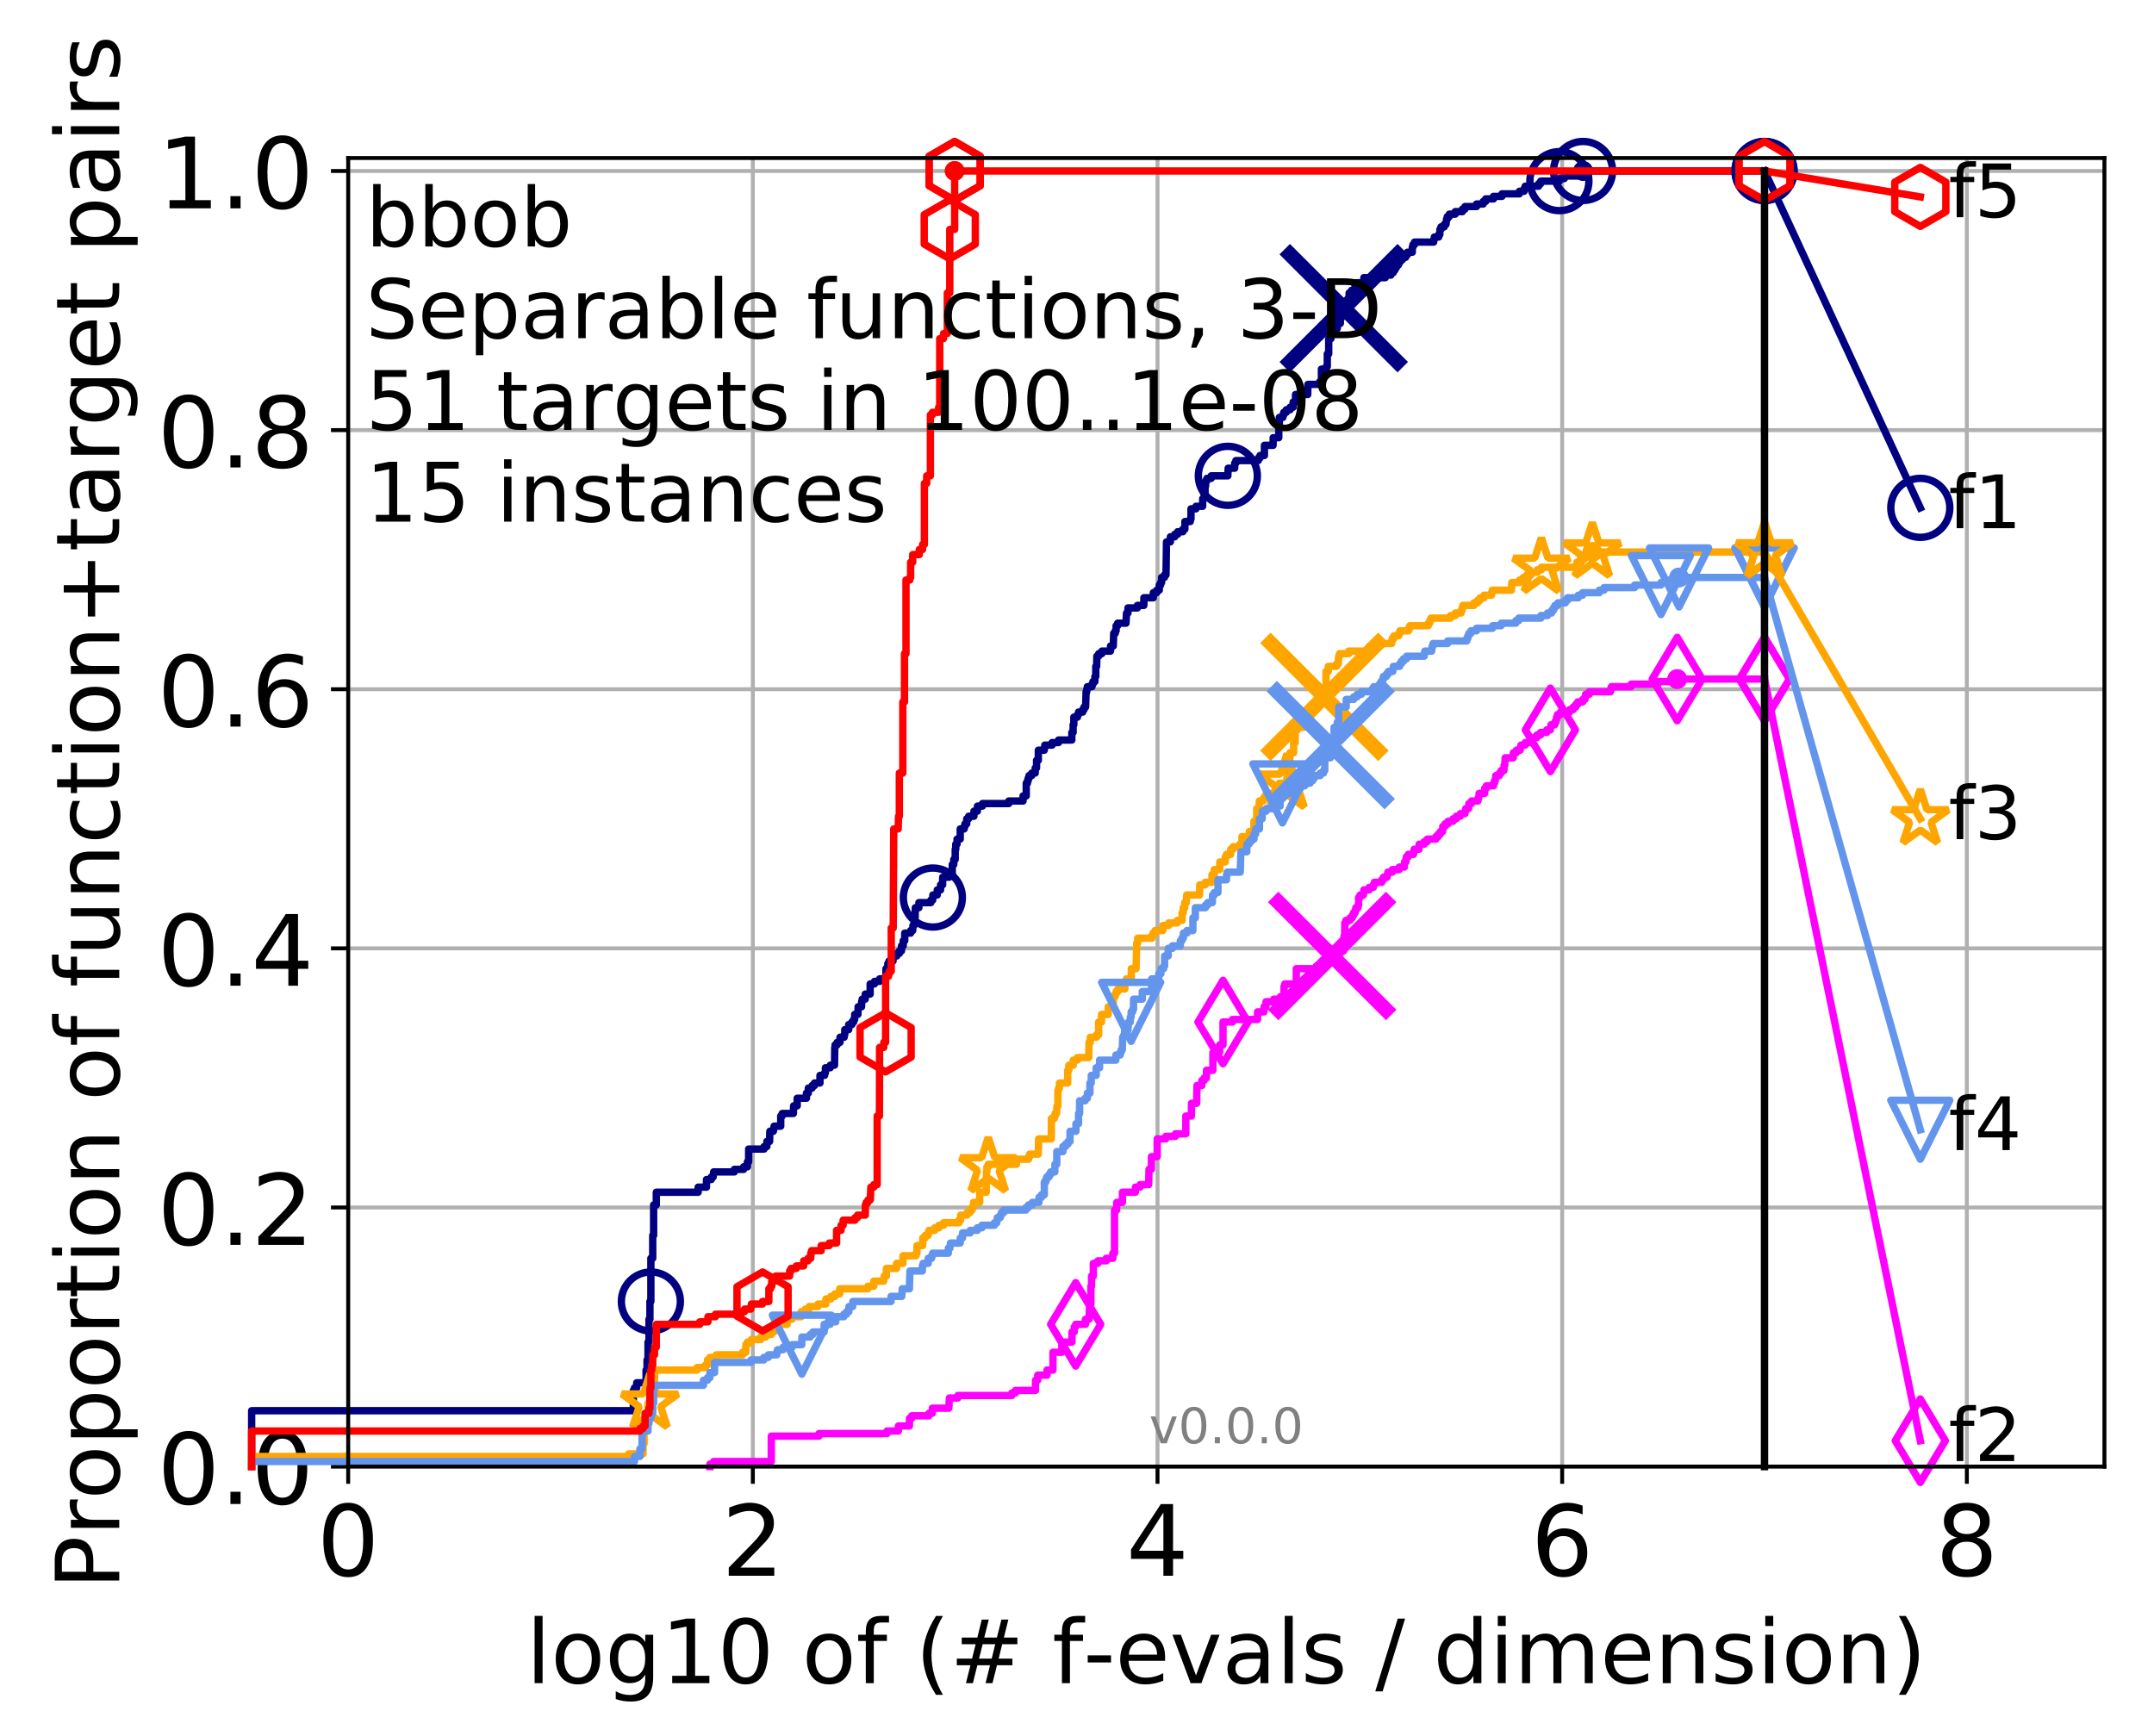 <?xml version="1.0" encoding="utf-8" standalone="no"?>
<!DOCTYPE svg PUBLIC "-//W3C//DTD SVG 1.1//EN"
  "http://www.w3.org/Graphics/SVG/1.1/DTD/svg11.dtd">
<!-- Created with matplotlib (http://matplotlib.org/) -->
<svg height="353pt" version="1.1" viewBox="0 0 438 353" width="438pt" xmlns="http://www.w3.org/2000/svg" xmlns:xlink="http://www.w3.org/1999/xlink">
 <defs>
  <style type="text/css">
*{stroke-linecap:butt;stroke-linejoin:round;}
  </style>
 </defs>
 <g id="figure_1">
  <g id="patch_1">
   <path d="M 0 353.222 
L 438.62 353.222 
L 438.62 0 
L 0 0 
z
" style="fill:#ffffff;"/>
  </g>
  <g id="axes_1">
   <g id="patch_2">
    <path d="M 70.8 298.245 
L 427.92 298.245 
L 427.92 32.133 
L 70.8 32.133 
z
" style="fill:#ffffff;"/>
   </g>
   <g id="matplotlib.axis_1">
    <g id="xtick_1">
     <g id="line2d_1">
      <path clip-path="url(#pce92daf793)" d="M 70.8 298.245 
L 70.8 32.133 
" style="fill:none;stroke:#b0b0b0;stroke-linecap:square;stroke-width:0.8;"/>
     </g>
     <g id="line2d_2">
      <defs>
       <path d="M 0 0 
L 0 3.5 
" id="m27dc0ecd03" style="stroke:#000000;stroke-width:0.8;"/>
      </defs>
      <g>
       <use style="stroke:#000000;stroke-width:0.8;" x="70.8" xlink:href="#m27dc0ecd03" y="298.245"/>
      </g>
     </g>
     <g id="text_1">
      <!-- 0 -->
      <defs>
       <path d="M 31.781 66.406 
Q 24.172 66.406 20.328 58.906 
Q 16.5 51.422 16.5 36.375 
Q 16.5 21.391 20.328 13.891 
Q 24.172 6.391 31.781 6.391 
Q 39.453 6.391 43.281 13.891 
Q 47.125 21.391 47.125 36.375 
Q 47.125 51.422 43.281 58.906 
Q 39.453 66.406 31.781 66.406 
z
M 31.781 74.219 
Q 44.047 74.219 50.516 64.516 
Q 56.984 54.828 56.984 36.375 
Q 56.984 17.969 50.516 8.266 
Q 44.047 -1.422 31.781 -1.422 
Q 19.531 -1.422 13.062 8.266 
Q 6.594 17.969 6.594 36.375 
Q 6.594 54.828 13.062 64.516 
Q 19.531 74.219 31.781 74.219 
z
" id="DejaVuSans-30"/>
      </defs>
      <g transform="translate(64.438 320.442)scale(0.2 -0.2)">
       <use xlink:href="#DejaVuSans-30"/>
      </g>
     </g>
    </g>
    <g id="xtick_2">
     <g id="line2d_3">
      <path clip-path="url(#pce92daf793)" d="M 153.086 298.245 
L 153.086 32.133 
" style="fill:none;stroke:#b0b0b0;stroke-linecap:square;stroke-width:0.8;"/>
     </g>
     <g id="line2d_4">
      <g>
       <use style="stroke:#000000;stroke-width:0.8;" x="153.086" xlink:href="#m27dc0ecd03" y="298.245"/>
      </g>
     </g>
     <g id="text_2">
      <!-- 2 -->
      <defs>
       <path d="M 19.188 8.297 
L 53.609 8.297 
L 53.609 0 
L 7.328 0 
L 7.328 8.297 
Q 12.938 14.109 22.625 23.891 
Q 32.328 33.688 34.812 36.531 
Q 39.547 41.844 41.422 45.531 
Q 43.312 49.219 43.312 52.781 
Q 43.312 58.594 39.234 62.25 
Q 35.156 65.922 28.609 65.922 
Q 23.969 65.922 18.812 64.312 
Q 13.672 62.703 7.812 59.422 
L 7.812 69.391 
Q 13.766 71.781 18.938 73 
Q 24.125 74.219 28.422 74.219 
Q 39.75 74.219 46.484 68.547 
Q 53.219 62.891 53.219 53.422 
Q 53.219 48.922 51.531 44.891 
Q 49.859 40.875 45.406 35.406 
Q 44.188 33.984 37.641 27.219 
Q 31.109 20.453 19.188 8.297 
z
" id="DejaVuSans-32"/>
      </defs>
      <g transform="translate(146.723 320.442)scale(0.2 -0.2)">
       <use xlink:href="#DejaVuSans-32"/>
      </g>
     </g>
    </g>
    <g id="xtick_3">
     <g id="line2d_5">
      <path clip-path="url(#pce92daf793)" d="M 235.371 298.245 
L 235.371 32.133 
" style="fill:none;stroke:#b0b0b0;stroke-linecap:square;stroke-width:0.8;"/>
     </g>
     <g id="line2d_6">
      <g>
       <use style="stroke:#000000;stroke-width:0.8;" x="235.371" xlink:href="#m27dc0ecd03" y="298.245"/>
      </g>
     </g>
     <g id="text_3">
      <!-- 4 -->
      <defs>
       <path d="M 37.797 64.312 
L 12.891 25.391 
L 37.797 25.391 
z
M 35.203 72.906 
L 47.609 72.906 
L 47.609 25.391 
L 58.016 25.391 
L 58.016 17.188 
L 47.609 17.188 
L 47.609 0 
L 37.797 0 
L 37.797 17.188 
L 4.891 17.188 
L 4.891 26.703 
z
" id="DejaVuSans-34"/>
      </defs>
      <g transform="translate(229.009 320.442)scale(0.2 -0.2)">
       <use xlink:href="#DejaVuSans-34"/>
      </g>
     </g>
    </g>
    <g id="xtick_4">
     <g id="line2d_7">
      <path clip-path="url(#pce92daf793)" d="M 317.657 298.245 
L 317.657 32.133 
" style="fill:none;stroke:#b0b0b0;stroke-linecap:square;stroke-width:0.8;"/>
     </g>
     <g id="line2d_8">
      <g>
       <use style="stroke:#000000;stroke-width:0.8;" x="317.657" xlink:href="#m27dc0ecd03" y="298.245"/>
      </g>
     </g>
     <g id="text_4">
      <!-- 6 -->
      <defs>
       <path d="M 33.016 40.375 
Q 26.375 40.375 22.484 35.828 
Q 18.609 31.297 18.609 23.391 
Q 18.609 15.531 22.484 10.953 
Q 26.375 6.391 33.016 6.391 
Q 39.656 6.391 43.531 10.953 
Q 47.406 15.531 47.406 23.391 
Q 47.406 31.297 43.531 35.828 
Q 39.656 40.375 33.016 40.375 
z
M 52.594 71.297 
L 52.594 62.312 
Q 48.875 64.062 45.094 64.984 
Q 41.312 65.922 37.594 65.922 
Q 27.828 65.922 22.672 59.328 
Q 17.531 52.734 16.797 39.406 
Q 19.672 43.656 24.016 45.922 
Q 28.375 48.188 33.594 48.188 
Q 44.578 48.188 50.953 41.516 
Q 57.328 34.859 57.328 23.391 
Q 57.328 12.156 50.688 5.359 
Q 44.047 -1.422 33.016 -1.422 
Q 20.359 -1.422 13.672 8.266 
Q 6.984 17.969 6.984 36.375 
Q 6.984 53.656 15.188 63.938 
Q 23.391 74.219 37.203 74.219 
Q 40.922 74.219 44.703 73.484 
Q 48.484 72.75 52.594 71.297 
z
" id="DejaVuSans-36"/>
      </defs>
      <g transform="translate(311.295 320.442)scale(0.2 -0.2)">
       <use xlink:href="#DejaVuSans-36"/>
      </g>
     </g>
    </g>
    <g id="xtick_5">
     <g id="line2d_9">
      <path clip-path="url(#pce92daf793)" d="M 399.943 298.245 
L 399.943 32.133 
" style="fill:none;stroke:#b0b0b0;stroke-linecap:square;stroke-width:0.8;"/>
     </g>
     <g id="line2d_10">
      <g>
       <use style="stroke:#000000;stroke-width:0.8;" x="399.943" xlink:href="#m27dc0ecd03" y="298.245"/>
      </g>
     </g>
     <g id="text_5">
      <!-- 8 -->
      <defs>
       <path d="M 31.781 34.625 
Q 24.75 34.625 20.719 30.859 
Q 16.703 27.094 16.703 20.516 
Q 16.703 13.922 20.719 10.156 
Q 24.75 6.391 31.781 6.391 
Q 38.812 6.391 42.859 10.172 
Q 46.922 13.969 46.922 20.516 
Q 46.922 27.094 42.891 30.859 
Q 38.875 34.625 31.781 34.625 
z
M 21.922 38.812 
Q 15.578 40.375 12.031 44.719 
Q 8.5 49.078 8.5 55.328 
Q 8.5 64.062 14.719 69.141 
Q 20.953 74.219 31.781 74.219 
Q 42.672 74.219 48.875 69.141 
Q 55.078 64.062 55.078 55.328 
Q 55.078 49.078 51.531 44.719 
Q 48 40.375 41.703 38.812 
Q 48.828 37.156 52.797 32.312 
Q 56.781 27.484 56.781 20.516 
Q 56.781 9.906 50.312 4.234 
Q 43.844 -1.422 31.781 -1.422 
Q 19.734 -1.422 13.25 4.234 
Q 6.781 9.906 6.781 20.516 
Q 6.781 27.484 10.781 32.312 
Q 14.797 37.156 21.922 38.812 
z
M 18.312 54.391 
Q 18.312 48.734 21.844 45.562 
Q 25.391 42.391 31.781 42.391 
Q 38.141 42.391 41.719 45.562 
Q 45.312 48.734 45.312 54.391 
Q 45.312 60.062 41.719 63.234 
Q 38.141 66.406 31.781 66.406 
Q 25.391 66.406 21.844 63.234 
Q 18.312 60.062 18.312 54.391 
z
" id="DejaVuSans-38"/>
      </defs>
      <g transform="translate(393.58 320.442)scale(0.2 -0.2)">
       <use xlink:href="#DejaVuSans-38"/>
      </g>
     </g>
    </g>
    <g id="text_6">
     <!-- log10 of (# f-evals / dimension) -->
     <defs>
      <path d="M 9.422 75.984 
L 18.406 75.984 
L 18.406 0 
L 9.422 0 
z
" id="DejaVuSans-6c"/>
      <path d="M 30.609 48.391 
Q 23.391 48.391 19.188 42.75 
Q 14.984 37.109 14.984 27.297 
Q 14.984 17.484 19.156 11.844 
Q 23.344 6.203 30.609 6.203 
Q 37.797 6.203 41.984 11.859 
Q 46.188 17.531 46.188 27.297 
Q 46.188 37.016 41.984 42.703 
Q 37.797 48.391 30.609 48.391 
z
M 30.609 56 
Q 42.328 56 49.016 48.375 
Q 55.719 40.766 55.719 27.297 
Q 55.719 13.875 49.016 6.219 
Q 42.328 -1.422 30.609 -1.422 
Q 18.844 -1.422 12.172 6.219 
Q 5.516 13.875 5.516 27.297 
Q 5.516 40.766 12.172 48.375 
Q 18.844 56 30.609 56 
z
" id="DejaVuSans-6f"/>
      <path d="M 45.406 27.984 
Q 45.406 37.75 41.375 43.109 
Q 37.359 48.484 30.078 48.484 
Q 22.859 48.484 18.828 43.109 
Q 14.797 37.75 14.797 27.984 
Q 14.797 18.266 18.828 12.891 
Q 22.859 7.516 30.078 7.516 
Q 37.359 7.516 41.375 12.891 
Q 45.406 18.266 45.406 27.984 
z
M 54.391 6.781 
Q 54.391 -7.172 48.188 -13.984 
Q 42 -20.797 29.203 -20.797 
Q 24.469 -20.797 20.266 -20.094 
Q 16.062 -19.391 12.109 -17.922 
L 12.109 -9.188 
Q 16.062 -11.328 19.922 -12.344 
Q 23.781 -13.375 27.781 -13.375 
Q 36.625 -13.375 41.016 -8.766 
Q 45.406 -4.156 45.406 5.172 
L 45.406 9.625 
Q 42.625 4.781 38.281 2.391 
Q 33.938 0 27.875 0 
Q 17.828 0 11.672 7.656 
Q 5.516 15.328 5.516 27.984 
Q 5.516 40.672 11.672 48.328 
Q 17.828 56 27.875 56 
Q 33.938 56 38.281 53.609 
Q 42.625 51.219 45.406 46.391 
L 45.406 54.688 
L 54.391 54.688 
z
" id="DejaVuSans-67"/>
      <path d="M 12.406 8.297 
L 28.516 8.297 
L 28.516 63.922 
L 10.984 60.406 
L 10.984 69.391 
L 28.422 72.906 
L 38.281 72.906 
L 38.281 8.297 
L 54.391 8.297 
L 54.391 0 
L 12.406 0 
z
" id="DejaVuSans-31"/>
      <path id="DejaVuSans-20"/>
      <path d="M 37.109 75.984 
L 37.109 68.5 
L 28.516 68.5 
Q 23.688 68.5 21.797 66.547 
Q 19.922 64.594 19.922 59.516 
L 19.922 54.688 
L 34.719 54.688 
L 34.719 47.703 
L 19.922 47.703 
L 19.922 0 
L 10.891 0 
L 10.891 47.703 
L 2.297 47.703 
L 2.297 54.688 
L 10.891 54.688 
L 10.891 58.5 
Q 10.891 67.625 15.141 71.797 
Q 19.391 75.984 28.609 75.984 
z
" id="DejaVuSans-66"/>
      <path d="M 31 75.875 
Q 24.469 64.656 21.281 53.656 
Q 18.109 42.672 18.109 31.391 
Q 18.109 20.125 21.312 9.062 
Q 24.516 -2 31 -13.188 
L 23.188 -13.188 
Q 15.875 -1.703 12.234 9.375 
Q 8.594 20.453 8.594 31.391 
Q 8.594 42.281 12.203 53.312 
Q 15.828 64.359 23.188 75.875 
z
" id="DejaVuSans-28"/>
      <path d="M 51.125 44 
L 36.922 44 
L 32.812 27.688 
L 47.125 27.688 
z
M 43.797 71.781 
L 38.719 51.516 
L 52.984 51.516 
L 58.109 71.781 
L 65.922 71.781 
L 60.891 51.516 
L 76.125 51.516 
L 76.125 44 
L 58.984 44 
L 54.984 27.688 
L 70.516 27.688 
L 70.516 20.219 
L 53.078 20.219 
L 48 0 
L 40.188 0 
L 45.219 20.219 
L 30.906 20.219 
L 25.875 0 
L 18.016 0 
L 23.094 20.219 
L 7.719 20.219 
L 7.719 27.688 
L 24.906 27.688 
L 29 44 
L 13.281 44 
L 13.281 51.516 
L 30.906 51.516 
L 35.891 71.781 
z
" id="DejaVuSans-23"/>
      <path d="M 4.891 31.391 
L 31.203 31.391 
L 31.203 23.391 
L 4.891 23.391 
z
" id="DejaVuSans-2d"/>
      <path d="M 56.203 29.594 
L 56.203 25.203 
L 14.891 25.203 
Q 15.484 15.922 20.484 11.062 
Q 25.484 6.203 34.422 6.203 
Q 39.594 6.203 44.453 7.469 
Q 49.312 8.734 54.109 11.281 
L 54.109 2.781 
Q 49.266 0.734 44.188 -0.344 
Q 39.109 -1.422 33.891 -1.422 
Q 20.797 -1.422 13.156 6.188 
Q 5.516 13.812 5.516 26.812 
Q 5.516 40.234 12.766 48.109 
Q 20.016 56 32.328 56 
Q 43.359 56 49.781 48.891 
Q 56.203 41.797 56.203 29.594 
z
M 47.219 32.234 
Q 47.125 39.594 43.094 43.984 
Q 39.062 48.391 32.422 48.391 
Q 24.906 48.391 20.391 44.141 
Q 15.875 39.891 15.188 32.172 
z
" id="DejaVuSans-65"/>
      <path d="M 2.984 54.688 
L 12.5 54.688 
L 29.594 8.797 
L 46.688 54.688 
L 56.203 54.688 
L 35.688 0 
L 23.484 0 
z
" id="DejaVuSans-76"/>
      <path d="M 34.281 27.484 
Q 23.391 27.484 19.188 25 
Q 14.984 22.516 14.984 16.5 
Q 14.984 11.719 18.141 8.906 
Q 21.297 6.109 26.703 6.109 
Q 34.188 6.109 38.703 11.406 
Q 43.219 16.703 43.219 25.484 
L 43.219 27.484 
z
M 52.203 31.203 
L 52.203 0 
L 43.219 0 
L 43.219 8.297 
Q 40.141 3.328 35.547 0.953 
Q 30.953 -1.422 24.312 -1.422 
Q 15.922 -1.422 10.953 3.297 
Q 6 8.016 6 15.922 
Q 6 25.141 12.172 29.828 
Q 18.359 34.516 30.609 34.516 
L 43.219 34.516 
L 43.219 35.406 
Q 43.219 41.609 39.141 45 
Q 35.062 48.391 27.688 48.391 
Q 23 48.391 18.547 47.266 
Q 14.109 46.141 10.016 43.891 
L 10.016 52.203 
Q 14.938 54.109 19.578 55.047 
Q 24.219 56 28.609 56 
Q 40.484 56 46.344 49.844 
Q 52.203 43.703 52.203 31.203 
z
" id="DejaVuSans-61"/>
      <path d="M 44.281 53.078 
L 44.281 44.578 
Q 40.484 46.531 36.375 47.5 
Q 32.281 48.484 27.875 48.484 
Q 21.188 48.484 17.844 46.438 
Q 14.5 44.391 14.5 40.281 
Q 14.5 37.156 16.891 35.375 
Q 19.281 33.594 26.516 31.984 
L 29.594 31.297 
Q 39.156 29.25 43.188 25.516 
Q 47.219 21.781 47.219 15.094 
Q 47.219 7.469 41.188 3.016 
Q 35.156 -1.422 24.609 -1.422 
Q 20.219 -1.422 15.453 -0.562 
Q 10.688 0.297 5.422 2 
L 5.422 11.281 
Q 10.406 8.688 15.234 7.391 
Q 20.062 6.109 24.812 6.109 
Q 31.156 6.109 34.562 8.281 
Q 37.984 10.453 37.984 14.406 
Q 37.984 18.062 35.516 20.016 
Q 33.062 21.969 24.703 23.781 
L 21.578 24.516 
Q 13.234 26.266 9.516 29.906 
Q 5.812 33.547 5.812 39.891 
Q 5.812 47.609 11.281 51.797 
Q 16.75 56 26.812 56 
Q 31.781 56 36.172 55.266 
Q 40.578 54.547 44.281 53.078 
z
" id="DejaVuSans-73"/>
      <path d="M 25.391 72.906 
L 33.688 72.906 
L 8.297 -9.281 
L 0 -9.281 
z
" id="DejaVuSans-2f"/>
      <path d="M 45.406 46.391 
L 45.406 75.984 
L 54.391 75.984 
L 54.391 0 
L 45.406 0 
L 45.406 8.203 
Q 42.578 3.328 38.25 0.953 
Q 33.938 -1.422 27.875 -1.422 
Q 17.969 -1.422 11.734 6.484 
Q 5.516 14.406 5.516 27.297 
Q 5.516 40.188 11.734 48.094 
Q 17.969 56 27.875 56 
Q 33.938 56 38.25 53.625 
Q 42.578 51.266 45.406 46.391 
z
M 14.797 27.297 
Q 14.797 17.391 18.875 11.75 
Q 22.953 6.109 30.078 6.109 
Q 37.203 6.109 41.297 11.75 
Q 45.406 17.391 45.406 27.297 
Q 45.406 37.203 41.297 42.844 
Q 37.203 48.484 30.078 48.484 
Q 22.953 48.484 18.875 42.844 
Q 14.797 37.203 14.797 27.297 
z
" id="DejaVuSans-64"/>
      <path d="M 9.422 54.688 
L 18.406 54.688 
L 18.406 0 
L 9.422 0 
z
M 9.422 75.984 
L 18.406 75.984 
L 18.406 64.594 
L 9.422 64.594 
z
" id="DejaVuSans-69"/>
      <path d="M 52 44.188 
Q 55.375 50.25 60.062 53.125 
Q 64.75 56 71.094 56 
Q 79.641 56 84.281 50.016 
Q 88.922 44.047 88.922 33.016 
L 88.922 0 
L 79.891 0 
L 79.891 32.719 
Q 79.891 40.578 77.094 44.375 
Q 74.312 48.188 68.609 48.188 
Q 61.625 48.188 57.562 43.547 
Q 53.516 38.922 53.516 30.906 
L 53.516 0 
L 44.484 0 
L 44.484 32.719 
Q 44.484 40.625 41.703 44.406 
Q 38.922 48.188 33.109 48.188 
Q 26.219 48.188 22.156 43.531 
Q 18.109 38.875 18.109 30.906 
L 18.109 0 
L 9.078 0 
L 9.078 54.688 
L 18.109 54.688 
L 18.109 46.188 
Q 21.188 51.219 25.484 53.609 
Q 29.781 56 35.688 56 
Q 41.656 56 45.828 52.969 
Q 50 49.953 52 44.188 
z
" id="DejaVuSans-6d"/>
      <path d="M 54.891 33.016 
L 54.891 0 
L 45.906 0 
L 45.906 32.719 
Q 45.906 40.484 42.875 44.328 
Q 39.844 48.188 33.797 48.188 
Q 26.516 48.188 22.312 43.547 
Q 18.109 38.922 18.109 30.906 
L 18.109 0 
L 9.078 0 
L 9.078 54.688 
L 18.109 54.688 
L 18.109 46.188 
Q 21.344 51.125 25.703 53.562 
Q 30.078 56 35.797 56 
Q 45.219 56 50.047 50.172 
Q 54.891 44.344 54.891 33.016 
z
" id="DejaVuSans-6e"/>
      <path d="M 8.016 75.875 
L 15.828 75.875 
Q 23.141 64.359 26.781 53.312 
Q 30.422 42.281 30.422 31.391 
Q 30.422 20.453 26.781 9.375 
Q 23.141 -1.703 15.828 -13.188 
L 8.016 -13.188 
Q 14.5 -2 17.703 9.062 
Q 20.906 20.125 20.906 31.391 
Q 20.906 42.672 17.703 53.656 
Q 14.5 64.656 8.016 75.875 
z
" id="DejaVuSans-29"/>
     </defs>
     <g transform="translate(107.015 342.279)scale(0.18 -0.18)">
      <use xlink:href="#DejaVuSans-6c"/>
      <use x="27.783" xlink:href="#DejaVuSans-6f"/>
      <use x="88.965" xlink:href="#DejaVuSans-67"/>
      <use x="152.441" xlink:href="#DejaVuSans-31"/>
      <use x="216.064" xlink:href="#DejaVuSans-30"/>
      <use x="279.688" xlink:href="#DejaVuSans-20"/>
      <use x="311.475" xlink:href="#DejaVuSans-6f"/>
      <use x="372.656" xlink:href="#DejaVuSans-66"/>
      <use x="407.861" xlink:href="#DejaVuSans-20"/>
      <use x="439.648" xlink:href="#DejaVuSans-28"/>
      <use x="478.662" xlink:href="#DejaVuSans-23"/>
      <use x="562.451" xlink:href="#DejaVuSans-20"/>
      <use x="594.238" xlink:href="#DejaVuSans-66"/>
      <use x="629.365" xlink:href="#DejaVuSans-2d"/>
      <use x="665.449" xlink:href="#DejaVuSans-65"/>
      <use x="726.973" xlink:href="#DejaVuSans-76"/>
      <use x="786.152" xlink:href="#DejaVuSans-61"/>
      <use x="847.432" xlink:href="#DejaVuSans-6c"/>
      <use x="875.215" xlink:href="#DejaVuSans-73"/>
      <use x="927.314" xlink:href="#DejaVuSans-20"/>
      <use x="959.102" xlink:href="#DejaVuSans-2f"/>
      <use x="992.793" xlink:href="#DejaVuSans-20"/>
      <use x="1024.58" xlink:href="#DejaVuSans-64"/>
      <use x="1088.057" xlink:href="#DejaVuSans-69"/>
      <use x="1115.84" xlink:href="#DejaVuSans-6d"/>
      <use x="1213.252" xlink:href="#DejaVuSans-65"/>
      <use x="1274.775" xlink:href="#DejaVuSans-6e"/>
      <use x="1338.154" xlink:href="#DejaVuSans-73"/>
      <use x="1390.254" xlink:href="#DejaVuSans-69"/>
      <use x="1418.037" xlink:href="#DejaVuSans-6f"/>
      <use x="1479.219" xlink:href="#DejaVuSans-6e"/>
      <use x="1542.598" xlink:href="#DejaVuSans-29"/>
     </g>
    </g>
   </g>
   <g id="matplotlib.axis_2">
    <g id="ytick_1">
     <g id="line2d_11">
      <path clip-path="url(#pce92daf793)" d="M 70.8 298.245 
L 427.92 298.245 
" style="fill:none;stroke:#b0b0b0;stroke-linecap:square;stroke-width:0.8;"/>
     </g>
     <g id="line2d_12">
      <defs>
       <path d="M 0 0 
L -3.5 0 
" id="m1a5fb90718" style="stroke:#000000;stroke-width:0.8;"/>
      </defs>
      <g>
       <use style="stroke:#000000;stroke-width:0.8;" x="70.8" xlink:href="#m1a5fb90718" y="298.245"/>
      </g>
     </g>
     <g id="text_7">
      <!-- 0.0 -->
      <defs>
       <path d="M 10.688 12.406 
L 21 12.406 
L 21 0 
L 10.688 0 
z
" id="DejaVuSans-2e"/>
      </defs>
      <g transform="translate(31.994 305.844)scale(0.2 -0.2)">
       <use xlink:href="#DejaVuSans-30"/>
       <use x="63.623" xlink:href="#DejaVuSans-2e"/>
       <use x="95.41" xlink:href="#DejaVuSans-30"/>
      </g>
     </g>
    </g>
    <g id="ytick_2">
     <g id="line2d_13">
      <path clip-path="url(#pce92daf793)" d="M 70.8 245.55 
L 427.92 245.55 
" style="fill:none;stroke:#b0b0b0;stroke-linecap:square;stroke-width:0.8;"/>
     </g>
     <g id="line2d_14">
      <g>
       <use style="stroke:#000000;stroke-width:0.8;" x="70.8" xlink:href="#m1a5fb90718" y="245.55"/>
      </g>
     </g>
     <g id="text_8">
      <!-- 0.2 -->
      <g transform="translate(31.994 253.148)scale(0.2 -0.2)">
       <use xlink:href="#DejaVuSans-30"/>
       <use x="63.623" xlink:href="#DejaVuSans-2e"/>
       <use x="95.41" xlink:href="#DejaVuSans-32"/>
      </g>
     </g>
    </g>
    <g id="ytick_3">
     <g id="line2d_15">
      <path clip-path="url(#pce92daf793)" d="M 70.8 192.854 
L 427.92 192.854 
" style="fill:none;stroke:#b0b0b0;stroke-linecap:square;stroke-width:0.8;"/>
     </g>
     <g id="line2d_16">
      <g>
       <use style="stroke:#000000;stroke-width:0.8;" x="70.8" xlink:href="#m1a5fb90718" y="192.854"/>
      </g>
     </g>
     <g id="text_9">
      <!-- 0.4 -->
      <g transform="translate(31.994 200.453)scale(0.2 -0.2)">
       <use xlink:href="#DejaVuSans-30"/>
       <use x="63.623" xlink:href="#DejaVuSans-2e"/>
       <use x="95.41" xlink:href="#DejaVuSans-34"/>
      </g>
     </g>
    </g>
    <g id="ytick_4">
     <g id="line2d_17">
      <path clip-path="url(#pce92daf793)" d="M 70.8 140.159 
L 427.92 140.159 
" style="fill:none;stroke:#b0b0b0;stroke-linecap:square;stroke-width:0.8;"/>
     </g>
     <g id="line2d_18">
      <g>
       <use style="stroke:#000000;stroke-width:0.8;" x="70.8" xlink:href="#m1a5fb90718" y="140.159"/>
      </g>
     </g>
     <g id="text_10">
      <!-- 0.6 -->
      <g transform="translate(31.994 147.757)scale(0.2 -0.2)">
       <use xlink:href="#DejaVuSans-30"/>
       <use x="63.623" xlink:href="#DejaVuSans-2e"/>
       <use x="95.41" xlink:href="#DejaVuSans-36"/>
      </g>
     </g>
    </g>
    <g id="ytick_5">
     <g id="line2d_19">
      <path clip-path="url(#pce92daf793)" d="M 70.8 87.464 
L 427.92 87.464 
" style="fill:none;stroke:#b0b0b0;stroke-linecap:square;stroke-width:0.8;"/>
     </g>
     <g id="line2d_20">
      <g>
       <use style="stroke:#000000;stroke-width:0.8;" x="70.8" xlink:href="#m1a5fb90718" y="87.464"/>
      </g>
     </g>
     <g id="text_11">
      <!-- 0.8 -->
      <g transform="translate(31.994 95.062)scale(0.2 -0.2)">
       <use xlink:href="#DejaVuSans-30"/>
       <use x="63.623" xlink:href="#DejaVuSans-2e"/>
       <use x="95.41" xlink:href="#DejaVuSans-38"/>
      </g>
     </g>
    </g>
    <g id="ytick_6">
     <g id="line2d_21">
      <path clip-path="url(#pce92daf793)" d="M 70.8 34.768 
L 427.92 34.768 
" style="fill:none;stroke:#b0b0b0;stroke-linecap:square;stroke-width:0.8;"/>
     </g>
     <g id="line2d_22">
      <g>
       <use style="stroke:#000000;stroke-width:0.8;" x="70.8" xlink:href="#m1a5fb90718" y="34.768"/>
      </g>
     </g>
     <g id="text_12">
      <!-- 1.0 -->
      <g transform="translate(31.994 42.367)scale(0.2 -0.2)">
       <use xlink:href="#DejaVuSans-31"/>
       <use x="63.623" xlink:href="#DejaVuSans-2e"/>
       <use x="95.41" xlink:href="#DejaVuSans-30"/>
      </g>
     </g>
    </g>
    <g id="text_13">
     <!-- Proportion of function+target pairs -->
     <defs>
      <path d="M 19.672 64.797 
L 19.672 37.406 
L 32.078 37.406 
Q 38.969 37.406 42.719 40.969 
Q 46.484 44.531 46.484 51.125 
Q 46.484 57.672 42.719 61.234 
Q 38.969 64.797 32.078 64.797 
z
M 9.812 72.906 
L 32.078 72.906 
Q 44.344 72.906 50.609 67.359 
Q 56.891 61.812 56.891 51.125 
Q 56.891 40.328 50.609 34.812 
Q 44.344 29.297 32.078 29.297 
L 19.672 29.297 
L 19.672 0 
L 9.812 0 
z
" id="DejaVuSans-50"/>
      <path d="M 41.109 46.297 
Q 39.594 47.172 37.812 47.578 
Q 36.031 48 33.891 48 
Q 26.266 48 22.188 43.047 
Q 18.109 38.094 18.109 28.812 
L 18.109 0 
L 9.078 0 
L 9.078 54.688 
L 18.109 54.688 
L 18.109 46.188 
Q 20.953 51.172 25.484 53.578 
Q 30.031 56 36.531 56 
Q 37.453 56 38.578 55.875 
Q 39.703 55.766 41.062 55.516 
z
" id="DejaVuSans-72"/>
      <path d="M 18.109 8.203 
L 18.109 -20.797 
L 9.078 -20.797 
L 9.078 54.688 
L 18.109 54.688 
L 18.109 46.391 
Q 20.953 51.266 25.266 53.625 
Q 29.594 56 35.594 56 
Q 45.562 56 51.781 48.094 
Q 58.016 40.188 58.016 27.297 
Q 58.016 14.406 51.781 6.484 
Q 45.562 -1.422 35.594 -1.422 
Q 29.594 -1.422 25.266 0.953 
Q 20.953 3.328 18.109 8.203 
z
M 48.688 27.297 
Q 48.688 37.203 44.609 42.844 
Q 40.531 48.484 33.406 48.484 
Q 26.266 48.484 22.188 42.844 
Q 18.109 37.203 18.109 27.297 
Q 18.109 17.391 22.188 11.75 
Q 26.266 6.109 33.406 6.109 
Q 40.531 6.109 44.609 11.75 
Q 48.688 17.391 48.688 27.297 
z
" id="DejaVuSans-70"/>
      <path d="M 18.312 70.219 
L 18.312 54.688 
L 36.812 54.688 
L 36.812 47.703 
L 18.312 47.703 
L 18.312 18.016 
Q 18.312 11.328 20.141 9.422 
Q 21.969 7.516 27.594 7.516 
L 36.812 7.516 
L 36.812 0 
L 27.594 0 
Q 17.188 0 13.234 3.875 
Q 9.281 7.766 9.281 18.016 
L 9.281 47.703 
L 2.688 47.703 
L 2.688 54.688 
L 9.281 54.688 
L 9.281 70.219 
z
" id="DejaVuSans-74"/>
      <path d="M 8.5 21.578 
L 8.5 54.688 
L 17.484 54.688 
L 17.484 21.922 
Q 17.484 14.156 20.5 10.266 
Q 23.531 6.391 29.594 6.391 
Q 36.859 6.391 41.078 11.031 
Q 45.312 15.672 45.312 23.688 
L 45.312 54.688 
L 54.297 54.688 
L 54.297 0 
L 45.312 0 
L 45.312 8.406 
Q 42.047 3.422 37.719 1 
Q 33.406 -1.422 27.688 -1.422 
Q 18.266 -1.422 13.375 4.438 
Q 8.5 10.297 8.5 21.578 
z
M 31.109 56 
z
" id="DejaVuSans-75"/>
      <path d="M 48.781 52.594 
L 48.781 44.188 
Q 44.969 46.297 41.141 47.344 
Q 37.312 48.391 33.406 48.391 
Q 24.656 48.391 19.812 42.844 
Q 14.984 37.312 14.984 27.297 
Q 14.984 17.281 19.812 11.734 
Q 24.656 6.203 33.406 6.203 
Q 37.312 6.203 41.141 7.25 
Q 44.969 8.297 48.781 10.406 
L 48.781 2.094 
Q 45.016 0.344 40.984 -0.531 
Q 36.969 -1.422 32.422 -1.422 
Q 20.062 -1.422 12.781 6.344 
Q 5.516 14.109 5.516 27.297 
Q 5.516 40.672 12.859 48.328 
Q 20.219 56 33.016 56 
Q 37.156 56 41.109 55.141 
Q 45.062 54.297 48.781 52.594 
z
" id="DejaVuSans-63"/>
      <path d="M 46 62.703 
L 46 35.5 
L 73.188 35.5 
L 73.188 27.203 
L 46 27.203 
L 46 0 
L 37.797 0 
L 37.797 27.203 
L 10.594 27.203 
L 10.594 35.5 
L 37.797 35.5 
L 37.797 62.703 
z
" id="DejaVuSans-2b"/>
     </defs>
     <g transform="translate(24.25 323.179)rotate(-90)scale(0.18 -0.18)">
      <use xlink:href="#DejaVuSans-50"/>
      <use x="60.287" xlink:href="#DejaVuSans-72"/>
      <use x="101.369" xlink:href="#DejaVuSans-6f"/>
      <use x="162.551" xlink:href="#DejaVuSans-70"/>
      <use x="226.027" xlink:href="#DejaVuSans-6f"/>
      <use x="287.209" xlink:href="#DejaVuSans-72"/>
      <use x="328.322" xlink:href="#DejaVuSans-74"/>
      <use x="367.531" xlink:href="#DejaVuSans-69"/>
      <use x="395.314" xlink:href="#DejaVuSans-6f"/>
      <use x="456.496" xlink:href="#DejaVuSans-6e"/>
      <use x="519.875" xlink:href="#DejaVuSans-20"/>
      <use x="551.662" xlink:href="#DejaVuSans-6f"/>
      <use x="612.844" xlink:href="#DejaVuSans-66"/>
      <use x="648.049" xlink:href="#DejaVuSans-20"/>
      <use x="679.836" xlink:href="#DejaVuSans-66"/>
      <use x="715.041" xlink:href="#DejaVuSans-75"/>
      <use x="778.42" xlink:href="#DejaVuSans-6e"/>
      <use x="841.799" xlink:href="#DejaVuSans-63"/>
      <use x="896.779" xlink:href="#DejaVuSans-74"/>
      <use x="935.988" xlink:href="#DejaVuSans-69"/>
      <use x="963.771" xlink:href="#DejaVuSans-6f"/>
      <use x="1024.953" xlink:href="#DejaVuSans-6e"/>
      <use x="1088.332" xlink:href="#DejaVuSans-2b"/>
      <use x="1172.121" xlink:href="#DejaVuSans-74"/>
      <use x="1211.33" xlink:href="#DejaVuSans-61"/>
      <use x="1272.609" xlink:href="#DejaVuSans-72"/>
      <use x="1313.707" xlink:href="#DejaVuSans-67"/>
      <use x="1377.184" xlink:href="#DejaVuSans-65"/>
      <use x="1438.707" xlink:href="#DejaVuSans-74"/>
      <use x="1477.916" xlink:href="#DejaVuSans-20"/>
      <use x="1509.703" xlink:href="#DejaVuSans-70"/>
      <use x="1573.18" xlink:href="#DejaVuSans-61"/>
      <use x="1634.459" xlink:href="#DejaVuSans-69"/>
      <use x="1662.242" xlink:href="#DejaVuSans-72"/>
      <use x="1703.355" xlink:href="#DejaVuSans-73"/>
     </g>
    </g>
   </g>
   <g id="line2d_23">
    <defs>
     <path d="M 0 1.5 
C 0.398 1.5 0.779 1.342 1.061 1.061 
C 1.342 0.779 1.5 0.398 1.5 0 
C 1.5 -0.398 1.342 -0.779 1.061 -1.061 
C 0.779 -1.342 0.398 -1.5 0 -1.5 
C -0.398 -1.5 -0.779 -1.342 -1.061 -1.061 
C -1.342 -0.779 -1.5 -0.398 -1.5 0 
C -1.5 0.398 -1.342 0.779 -1.061 1.061 
C -0.779 1.342 -0.398 1.5 0 1.5 
z
" id="m472c6f51bb" style="stroke:#000080;"/>
    </defs>
    <g>
     <use style="fill:#000080;stroke:#000080;" x="321.908" xlink:href="#m472c6f51bb" y="34.768"/>
     <use style="fill:#000080;stroke:#000080;" x="321.908" xlink:href="#m472c6f51bb" y="34.768"/>
    </g>
   </g>
   <g id="line2d_24">
    <path d="M 51.17 298.245 
L 51.17 286.88 
L 128.785 286.88 
L 128.785 282.747 
L 129.016 282.747 
L 129.016 282.23 
L 129.468 282.23 
L 129.468 281.197 
L 131.373 281.197 
L 131.373 278.614 
L 131.573 278.614 
L 131.573 276.547 
L 131.77 276.547 
L 131.77 272.931 
L 131.966 272.931 
L 131.966 268.281 
L 132.159 268.281 
L 132.159 264.665 
L 132.35 264.665 
L 132.35 255.882 
L 132.726 255.882 
L 132.726 251.233 
L 132.911 251.233 
L 132.911 245.033 
L 133.456 245.033 
L 133.456 242.45 
L 141.965 242.45 
L 141.965 241.417 
L 143.658 241.417 
L 143.658 239.867 
L 144.64 239.867 
L 144.64 239.35 
L 145.018 239.35 
L 145.111 238.317 
L 149.321 238.317 
L 149.321 237.801 
L 151.203 237.801 
L 151.203 237.284 
L 151.98 237.284 
L 151.98 236.251 
L 152.232 236.251 
L 152.232 233.668 
L 155.375 233.668 
L 155.375 233.151 
L 155.942 233.151 
L 155.942 232.118 
L 156.492 232.118 
L 156.541 230.051 
L 157.262 230.051 
L 157.262 229.535 
L 157.403 229.535 
L 157.403 229.018 
L 158.754 229.018 
L 158.754 226.952 
L 159.055 226.952 
L 159.055 226.435 
L 161.334 226.435 
L 161.372 224.885 
L 162.106 224.885 
L 162.106 223.335 
L 163.981 223.335 
L 163.981 222.302 
L 164.365 222.302 
L 164.365 221.269 
L 165.14 221.269 
L 165.14 220.752 
L 165.619 220.752 
L 165.619 220.235 
L 166.735 220.235 
L 166.735 218.686 
L 167.681 218.686 
L 167.681 218.169 
L 167.838 218.169 
L 167.838 217.136 
L 168.828 217.136 
L 168.828 216.619 
L 169.695 216.619 
L 169.742 213.003 
L 169.812 213.003 
L 169.812 212.486 
L 170.227 212.486 
L 170.227 211.969 
L 170.811 211.969 
L 170.811 210.936 
L 171.652 210.936 
L 171.652 210.42 
L 171.778 210.42 
L 171.778 209.386 
L 172.576 209.386 
L 172.576 208.353 
L 173.225 208.353 
L 173.225 207.837 
L 173.588 207.837 
L 173.588 207.32 
L 173.794 207.32 
L 173.794 206.287 
L 174.455 206.287 
L 174.491 204.737 
L 175.196 204.737 
L 175.196 203.704 
L 175.316 203.704 
L 175.316 203.187 
L 175.94 203.187 
L 175.94 202.154 
L 176.94 202.154 
L 176.94 200.087 
L 177.826 200.087 
L 177.826 199.571 
L 178.869 199.571 
L 178.869 199.054 
L 180.014 199.054 
L 180.014 198.537 
L 180.145 198.537 
L 180.158 196.987 
L 180.534 196.987 
L 180.534 195.954 
L 180.776 195.954 
L 180.776 195.438 
L 181.591 195.438 
L 181.591 194.404 
L 182.348 194.404 
L 182.348 193.888 
L 182.884 193.888 
L 182.884 193.371 
L 183.317 193.371 
L 183.317 192.338 
L 183.665 192.338 
L 183.665 191.305 
L 183.974 191.305 
L 183.974 189.755 
L 185.17 189.755 
L 185.17 189.238 
L 185.591 189.238 
L 185.639 188.205 
L 185.859 188.205 
L 185.859 186.655 
L 186.086 186.655 
L 186.123 184.589 
L 186.849 184.589 
L 186.849 183.555 
L 189.286 183.555 
L 189.286 183.039 
L 189.659 183.039 
L 189.689 182.005 
L 190.581 182.005 
L 190.581 180.972 
L 191.254 180.972 
L 191.254 179.939 
L 191.679 179.939 
L 191.685 178.389 
L 193.021 178.389 
L 193.021 177.872 
L 193.635 177.872 
L 193.635 175.806 
L 193.946 175.806 
L 193.946 174.773 
L 194.235 174.773 
L 194.235 172.706 
L 194.347 172.706 
L 194.347 171.673 
L 194.606 171.673 
L 194.606 170.64 
L 195.253 170.64 
L 195.253 168.573 
L 196.056 168.573 
L 196.056 168.057 
L 196.216 168.057 
L 196.216 167.54 
L 196.575 167.54 
L 196.575 166.507 
L 196.968 166.507 
L 196.968 165.99 
L 198.043 165.99 
L 198.043 164.957 
L 198.746 164.957 
L 198.76 163.924 
L 199.775 163.924 
L 199.775 163.407 
L 205.13 163.407 
L 205.13 162.89 
L 208.028 162.89 
L 208.028 161.857 
L 208.679 161.857 
L 208.679 159.274 
L 208.924 159.274 
L 208.924 158.757 
L 209.077 158.757 
L 209.077 158.241 
L 209.25 158.241 
L 209.25 157.724 
L 209.802 157.724 
L 209.802 157.208 
L 210.505 157.208 
L 210.505 156.174 
L 210.776 156.174 
L 210.776 154.624 
L 211.138 154.624 
L 211.138 152.558 
L 212.343 152.558 
L 212.343 152.041 
L 212.455 152.041 
L 212.455 151.525 
L 213.938 151.525 
L 213.938 151.008 
L 215.249 151.008 
L 215.249 150.491 
L 217.947 150.491 
L 217.947 148.942 
L 218.212 148.942 
L 218.212 147.392 
L 218.356 147.392 
L 218.356 145.842 
L 219.093 145.842 
L 219.093 145.325 
L 219.305 145.325 
L 219.305 144.809 
L 220.159 144.809 
L 220.159 144.292 
L 220.437 144.292 
L 220.437 143.775 
L 220.752 143.775 
L 220.849 140.676 
L 220.981 140.676 
L 220.981 140.159 
L 221.102 140.159 
L 221.102 139.642 
L 222.041 139.642 
L 222.041 139.126 
L 222.243 139.126 
L 222.243 138.609 
L 222.641 138.609 
L 222.641 137.576 
L 222.819 137.576 
L 222.819 135.509 
L 222.996 135.509 
L 223.036 133.443 
L 223.409 133.443 
L 223.409 132.926 
L 224.059 132.926 
L 224.059 132.41 
L 225.819 132.41 
L 225.819 131.376 
L 226.38 131.376 
L 226.459 128.793 
L 226.776 128.793 
L 226.776 128.277 
L 226.953 128.277 
L 226.953 127.243 
L 227.272 127.243 
L 227.272 126.727 
L 228.964 126.727 
L 229.069 124.66 
L 229.363 124.66 
L 229.363 123.627 
L 231.286 123.627 
L 231.286 123.111 
L 232.599 123.111 
L 232.599 121.561 
L 234.517 121.561 
L 234.517 120.527 
L 235.22 120.527 
L 235.22 120.011 
L 235.733 120.011 
L 235.733 118.978 
L 235.997 118.978 
L 235.997 118.461 
L 236.2 118.461 
L 236.2 117.428 
L 236.78 117.428 
L 236.78 116.911 
L 237.1 116.911 
L 237.197 110.195 
L 237.993 110.195 
L 237.993 109.162 
L 238.88 109.162 
L 238.88 108.645 
L 239.471 108.645 
L 239.471 108.128 
L 240.527 108.128 
L 240.527 107.612 
L 240.939 107.612 
L 240.939 106.062 
L 242.031 106.062 
L 242.031 105.545 
L 242.178 105.545 
L 242.178 103.479 
L 243.191 103.479 
L 243.191 102.962 
L 244.552 102.962 
L 244.555 101.412 
L 244.858 101.412 
L 244.858 100.379 
L 245.042 100.379 
L 245.042 98.829 
L 245.155 98.829 
L 245.155 97.796 
L 245.416 97.796 
L 245.416 97.279 
L 246.295 97.279 
L 246.295 96.763 
L 249.674 96.763 
L 249.739 95.213 
L 251.066 95.213 
L 251.066 94.18 
L 251.305 94.18 
L 251.305 93.663 
L 255.865 93.663 
L 255.865 93.146 
L 256.207 93.146 
L 256.207 92.63 
L 257.11 92.63 
L 257.11 90.563 
L 258.87 90.563 
L 258.894 89.013 
L 260.029 89.013 
L 260.029 86.43 
L 260.147 86.43 
L 260.147 84.88 
L 260.867 84.88 
L 260.867 84.364 
L 261.05 84.364 
L 261.05 83.847 
L 261.551 83.847 
L 261.551 83.331 
L 262.331 83.331 
L 262.331 82.814 
L 262.943 82.814 
L 262.943 81.781 
L 263.431 81.781 
L 263.431 80.231 
L 265.919 80.231 
L 265.963 78.164 
L 268.335 78.164 
L 268.335 77.648 
L 268.701 77.648 
L 268.701 75.065 
L 269.667 75.065 
L 269.667 74.548 
L 269.894 74.548 
L 269.894 71.965 
L 270.183 71.965 
L 270.183 68.865 
L 270.646 68.865 
L 270.646 67.315 
L 271.323 67.315 
L 271.323 66.799 
L 271.926 66.799 
L 272.01 65.765 
L 272.549 65.765 
L 272.549 64.732 
L 272.725 64.732 
L 272.725 62.666 
L 274.336 62.666 
L 274.336 59.566 
L 274.823 59.566 
L 274.823 59.049 
L 275.488 59.049 
L 275.566 57.5 
L 277.332 57.5 
L 277.332 56.466 
L 281.693 56.466 
L 281.693 55.95 
L 282.828 55.95 
L 282.828 55.433 
L 283.322 55.433 
L 283.322 54.916 
L 283.656 54.916 
L 283.656 54.4 
L 283.961 54.4 
L 283.961 53.883 
L 284.375 53.883 
L 284.375 53.367 
L 284.652 53.367 
L 284.652 52.85 
L 285.141 52.85 
L 285.141 52.333 
L 285.819 52.333 
L 285.819 51.817 
L 286.19 51.817 
L 286.19 51.3 
L 287.178 51.3 
L 287.178 50.267 
L 287.307 50.267 
L 287.307 49.75 
L 287.63 49.75 
L 287.63 49.234 
L 291.522 49.234 
L 291.522 48.717 
L 291.662 48.717 
L 291.662 48.2 
L 292.555 48.2 
L 292.555 47.684 
L 292.779 47.684 
L 292.8 46.65 
L 293.014 46.65 
L 293.014 46.134 
L 293.681 46.134 
L 293.681 45.617 
L 294.039 45.617 
L 294.136 44.584 
L 294.293 44.584 
L 294.293 44.067 
L 294.693 44.067 
L 294.693 43.551 
L 295.908 43.551 
L 295.908 43.034 
L 297.384 43.034 
L 297.384 42.517 
L 297.896 42.517 
L 297.896 42.001 
L 300.255 42.001 
L 300.255 41.484 
L 301.597 41.484 
L 301.597 40.968 
L 302.091 40.968 
L 302.091 40.451 
L 303.693 40.451 
L 303.693 39.934 
L 305.413 39.934 
L 305.413 39.418 
L 308.953 39.418 
L 308.953 38.901 
L 309.907 38.901 
L 309.907 38.385 
L 310.141 38.385 
L 310.141 37.868 
L 312.875 37.868 
L 312.875 37.351 
L 313.291 37.351 
L 313.291 36.835 
L 317.093 36.835 
L 317.093 36.318 
L 318.085 36.318 
L 318.085 35.801 
L 320.843 35.801 
L 320.843 35.285 
L 321.908 35.285 
L 321.908 34.768 
L 358.8 34.768 
L 358.8 34.768 
" style="fill:none;stroke:#000080;stroke-linecap:square;stroke-width:1.5;"/>
   </g>
   <g id="line2d_25">
    <defs>
     <path d="M 0 6 
C 1.591 6 3.117 5.368 4.243 4.243 
C 5.368 3.117 6 1.591 6 0 
C 6 -1.591 5.368 -3.117 4.243 -4.243 
C 3.117 -5.368 1.591 -6 0 -6 
C -1.591 -6 -3.117 -5.368 -4.243 -4.243 
C -5.368 -3.117 -6 -1.591 -6 0 
C -6 1.591 -5.368 3.117 -4.243 4.243 
C -3.117 5.368 -1.591 6 0 6 
z
" id="m02d590bc6c" style="stroke:#000080;stroke-width:1.5;"/>
    </defs>
    <g>
     <use style="fill:none;stroke:#000080;stroke-width:1.5;" x="132.35" xlink:href="#m02d590bc6c" y="264.665"/>
     <use style="fill:none;stroke:#000080;stroke-width:1.5;" x="189.689" xlink:href="#m02d590bc6c" y="182.522"/>
     <use style="fill:none;stroke:#000080;stroke-width:1.5;" x="249.674" xlink:href="#m02d590bc6c" y="96.763"/>
     <use style="fill:none;stroke:#000080;stroke-width:1.5;" x="317.093" xlink:href="#m02d590bc6c" y="36.835"/>
     <use style="fill:none;stroke:#000080;stroke-width:1.5;" x="321.908" xlink:href="#m02d590bc6c" y="34.768"/>
     <use style="fill:none;stroke:#000080;stroke-width:1.5;" x="358.8" xlink:href="#m02d590bc6c" y="34.768"/>
    </g>
   </g>
   <g id="line2d_26"/>
   <g id="line2d_27">
    <path clip-path="url(#pce92daf793)" d="M 273.239 62.666 
" style="fill:none;stroke:#000080;stroke-linecap:square;stroke-width:1.5;"/>
    <defs>
     <path d="M -12 12 
L 12 -12 
M -12 -12 
L 12 12 
" id="m946eea2e11" style="stroke:#000080;stroke-width:3;"/>
    </defs>
    <g clip-path="url(#pce92daf793)">
     <use style="fill:#000080;stroke:#000080;stroke-width:3;" x="273.239" xlink:href="#m946eea2e11" y="62.666"/>
    </g>
   </g>
   <g id="line2d_28">
    <defs>
     <path d="M 0 1.5 
C 0.398 1.5 0.779 1.342 1.061 1.061 
C 1.342 0.779 1.5 0.398 1.5 0 
C 1.5 -0.398 1.342 -0.779 1.061 -1.061 
C 0.779 -1.342 0.398 -1.5 0 -1.5 
C -0.398 -1.5 -0.779 -1.342 -1.061 -1.061 
C -1.342 -0.779 -1.5 -0.398 -1.5 0 
C -1.5 0.398 -1.342 0.779 -1.061 1.061 
C -0.779 1.342 -0.398 1.5 0 1.5 
z
" id="m64c97dca5f" style="stroke:#ff00ff;"/>
    </defs>
    <g>
     <use style="fill:#ff00ff;stroke:#ff00ff;" x="341.049" xlink:href="#m64c97dca5f" y="138.093"/>
     <use style="fill:#ff00ff;stroke:#ff00ff;" x="341.049" xlink:href="#m64c97dca5f" y="138.093"/>
    </g>
   </g>
   <g id="line2d_29">
    <path d="M 144.351 298.245 
L 144.351 297.729 
L 145.111 297.729 
L 145.111 297.212 
L 156.833 297.212 
L 156.833 292.046 
L 166.54 292.046 
L 166.54 291.529 
L 180.366 291.529 
L 180.366 291.013 
L 182.681 291.013 
L 182.681 289.979 
L 184.932 289.979 
L 184.932 288.43 
L 185.387 288.43 
L 185.387 287.913 
L 188.889 287.913 
L 188.889 287.396 
L 189.582 287.396 
L 189.582 286.363 
L 192.938 286.363 
L 193.047 284.297 
L 194.78 284.297 
L 194.78 283.78 
L 205.76 283.78 
L 205.76 283.263 
L 206.497 283.263 
L 206.497 282.747 
L 210.563 282.747 
L 210.563 280.68 
L 211.011 280.68 
L 211.011 279.647 
L 212.898 279.647 
L 212.898 278.614 
L 214.113 278.614 
L 214.113 274.997 
L 215.916 274.997 
L 215.916 273.448 
L 216.071 273.448 
L 216.071 272.931 
L 217.976 272.931 
L 217.976 270.864 
L 218.443 270.864 
L 218.443 269.831 
L 218.734 269.831 
L 218.734 269.315 
L 220.725 269.315 
L 220.725 268.281 
L 221.481 268.281 
L 221.544 265.182 
L 221.825 265.182 
L 221.825 261.565 
L 221.962 261.565 
L 221.962 259.499 
L 222.32 259.499 
L 222.32 256.916 
L 223.236 256.916 
L 223.236 256.399 
L 224.953 256.399 
L 224.953 255.882 
L 226.296 255.882 
L 226.296 254.849 
L 226.631 254.849 
L 226.631 246.067 
L 227.07 246.067 
L 227.07 244.517 
L 228.239 244.517 
L 228.239 242.45 
L 230.866 242.45 
L 230.866 241.417 
L 231.827 241.417 
L 231.827 240.9 
L 233.578 240.9 
L 233.642 237.801 
L 234.132 237.801 
L 234.132 235.217 
L 235.306 235.217 
L 235.306 231.601 
L 237.038 231.601 
L 237.038 231.085 
L 239.008 231.085 
L 239.008 230.568 
L 241.126 230.568 
L 241.126 226.952 
L 242.272 226.952 
L 242.272 224.368 
L 243.329 224.368 
L 243.396 220.752 
L 244.378 220.752 
L 244.378 219.719 
L 244.856 219.719 
L 244.856 219.202 
L 245.331 219.202 
L 245.331 217.652 
L 246.635 217.652 
L 246.635 214.036 
L 247.999 214.036 
L 247.999 212.486 
L 248.692 212.486 
L 248.692 207.837 
L 250.614 207.837 
L 250.614 207.32 
L 255.713 207.32 
L 255.713 205.77 
L 257.021 205.77 
L 257.021 204.737 
L 257.433 204.737 
L 257.433 203.704 
L 259.008 203.704 
L 259.008 203.187 
L 260.365 203.187 
L 260.365 202.67 
L 261.095 202.67 
L 261.095 200.604 
L 261.256 200.604 
L 261.256 200.087 
L 263.588 200.087 
L 263.588 196.987 
L 267.675 196.987 
L 267.675 196.471 
L 268.698 196.471 
L 268.698 195.954 
L 270.22 195.954 
L 270.22 194.404 
L 271.503 194.404 
L 271.503 193.371 
L 273.238 193.371 
L 273.314 190.271 
L 273.45 190.271 
L 273.45 187.688 
L 273.679 187.688 
L 273.679 187.172 
L 274.507 187.172 
L 274.507 186.655 
L 274.979 186.655 
L 274.979 186.138 
L 275.236 186.138 
L 275.236 185.622 
L 275.568 185.622 
L 275.568 185.105 
L 275.696 185.105 
L 275.696 184.589 
L 276.139 184.589 
L 276.139 184.072 
L 276.261 184.072 
L 276.261 182.522 
L 276.565 182.522 
L 276.565 182.005 
L 277.24 182.005 
L 277.331 180.972 
L 278.396 180.972 
L 278.396 180.456 
L 279.258 180.456 
L 279.258 179.939 
L 279.468 179.939 
L 279.468 179.422 
L 280.971 179.422 
L 280.971 178.906 
L 281.299 178.906 
L 281.299 178.389 
L 282.061 178.389 
L 282.061 177.872 
L 282.212 177.872 
L 282.212 177.356 
L 283.108 177.356 
L 283.108 176.839 
L 284.532 176.839 
L 284.532 176.323 
L 285.561 176.323 
L 285.604 175.289 
L 285.883 175.289 
L 285.95 174.256 
L 286.356 174.256 
L 286.356 173.739 
L 287.437 173.739 
L 287.437 173.223 
L 287.559 173.223 
L 287.559 172.706 
L 288.55 172.706 
L 288.575 171.673 
L 289.605 171.673 
L 289.605 171.156 
L 290.238 171.156 
L 290.238 170.64 
L 291.985 170.64 
L 291.985 170.123 
L 292.465 170.123 
L 292.465 169.606 
L 292.904 169.606 
L 292.904 169.09 
L 293.36 169.09 
L 293.376 168.057 
L 293.822 168.057 
L 293.822 167.54 
L 294.428 167.54 
L 294.428 167.023 
L 295.467 167.023 
L 295.467 166.507 
L 296.132 166.507 
L 296.132 165.99 
L 296.94 165.99 
L 296.94 165.474 
L 297.875 165.474 
L 297.875 164.957 
L 298.023 164.957 
L 298.023 164.44 
L 298.62 164.44 
L 298.682 163.407 
L 299.213 163.407 
L 299.213 162.89 
L 300.522 162.89 
L 300.522 162.374 
L 300.682 162.374 
L 300.763 161.341 
L 301.898 161.341 
L 301.902 160.307 
L 302.243 160.307 
L 302.243 159.791 
L 303.7 159.791 
L 303.7 159.274 
L 303.892 159.274 
L 303.892 158.757 
L 304.055 158.757 
L 304.15 157.724 
L 304.887 157.724 
L 304.887 157.208 
L 305.238 157.208 
L 305.238 156.691 
L 305.824 156.691 
L 305.84 155.658 
L 305.982 155.658 
L 306.065 154.108 
L 307.718 154.108 
L 307.726 153.075 
L 308.343 153.075 
L 308.343 152.558 
L 309.116 152.558 
L 309.116 152.041 
L 309.262 152.041 
L 309.262 151.525 
L 310.144 151.525 
L 310.144 151.008 
L 311.345 151.008 
L 311.345 150.491 
L 311.587 150.491 
L 311.587 149.975 
L 312.538 149.975 
L 312.538 149.458 
L 313.261 149.458 
L 313.261 148.942 
L 314.522 148.942 
L 314.522 148.425 
L 315.259 148.425 
L 315.259 147.908 
L 315.378 147.908 
L 315.378 147.392 
L 316.141 147.392 
L 316.141 146.875 
L 316.388 146.875 
L 316.388 146.359 
L 316.521 146.359 
L 316.521 145.842 
L 316.691 145.842 
L 316.691 145.325 
L 317.313 145.325 
L 317.313 144.809 
L 319.181 144.809 
L 319.181 144.292 
L 319.921 144.292 
L 319.921 143.775 
L 320.415 143.775 
L 320.415 143.259 
L 320.82 143.259 
L 320.82 142.742 
L 321.842 142.742 
L 321.842 142.226 
L 322.302 142.226 
L 322.302 141.709 
L 322.416 141.709 
L 322.416 141.192 
L 323.156 141.192 
L 323.156 140.676 
L 327.459 140.676 
L 327.459 140.159 
L 327.67 140.159 
L 327.67 139.642 
L 331.683 139.642 
L 331.683 139.126 
L 337.079 139.126 
L 337.079 138.609 
L 341.049 138.609 
L 341.049 138.093 
L 358.8 138.093 
L 358.8 138.093 
" style="fill:none;stroke:#ff00ff;stroke-linecap:square;stroke-width:1.5;"/>
   </g>
   <g id="line2d_30">
    <defs>
     <path d="M -0 8.485 
L 5.091 0 
L 0 -8.485 
L -5.091 -0 
z
" id="mfc3572a2f8" style="stroke:#ff00ff;stroke-linejoin:miter;stroke-width:1.5;"/>
    </defs>
    <g>
     <use style="fill:none;stroke:#ff00ff;stroke-linejoin:miter;stroke-width:1.5;" x="218.734" xlink:href="#mfc3572a2f8" y="269.315"/>
     <use style="fill:none;stroke:#ff00ff;stroke-linejoin:miter;stroke-width:1.5;" x="248.692" xlink:href="#mfc3572a2f8" y="207.837"/>
     <use style="fill:none;stroke:#ff00ff;stroke-linejoin:miter;stroke-width:1.5;" x="315.259" xlink:href="#mfc3572a2f8" y="148.425"/>
     <use style="fill:none;stroke:#ff00ff;stroke-linejoin:miter;stroke-width:1.5;" x="341.049" xlink:href="#mfc3572a2f8" y="138.093"/>
     <use style="fill:none;stroke:#ff00ff;stroke-linejoin:miter;stroke-width:1.5;" x="358.8" xlink:href="#mfc3572a2f8" y="138.093"/>
    </g>
   </g>
   <g id="line2d_31"/>
   <g id="line2d_32">
    <path clip-path="url(#pce92daf793)" d="M 270.888 194.404 
" style="fill:none;stroke:#ff00ff;stroke-linecap:square;stroke-width:1.5;"/>
    <defs>
     <path d="M -12 12 
L 12 -12 
M -12 -12 
L 12 12 
" id="m6c7fa97d39" style="stroke:#ff00ff;stroke-width:3;"/>
    </defs>
    <g clip-path="url(#pce92daf793)">
     <use style="fill:#ff00ff;stroke:#ff00ff;stroke-width:3;" x="270.888" xlink:href="#m6c7fa97d39" y="194.404"/>
    </g>
   </g>
   <g id="line2d_33">
    <defs>
     <path d="M 0 1.5 
C 0.398 1.5 0.779 1.342 1.061 1.061 
C 1.342 0.779 1.5 0.398 1.5 0 
C 1.5 -0.398 1.342 -0.779 1.061 -1.061 
C 0.779 -1.342 0.398 -1.5 0 -1.5 
C -0.398 -1.5 -0.779 -1.342 -1.061 -1.061 
C -1.342 -0.779 -1.5 -0.398 -1.5 0 
C -1.5 0.398 -1.342 0.779 -1.061 1.061 
C -0.779 1.342 -0.398 1.5 0 1.5 
z
" id="m141524b05f" style="stroke:#ffa500;"/>
    </defs>
    <g>
     <use style="fill:#ffa500;stroke:#ffa500;" x="323.79" xlink:href="#m141524b05f" y="112.261"/>
     <use style="fill:#ffa500;stroke:#ffa500;" x="323.79" xlink:href="#m141524b05f" y="112.261"/>
    </g>
   </g>
   <g id="line2d_34">
    <path d="M 51.17 298.245 
L 51.17 296.179 
L 127.832 296.179 
L 127.832 295.662 
L 130.761 295.662 
L 130.761 293.596 
L 130.967 293.596 
L 130.967 290.496 
L 131.171 290.496 
L 131.171 288.43 
L 131.77 288.43 
L 131.77 285.33 
L 132.159 285.33 
L 132.159 282.23 
L 132.911 282.23 
L 132.911 281.713 
L 133.095 281.713 
L 133.095 278.614 
L 141.742 278.614 
L 141.742 278.097 
L 143.455 278.097 
L 143.455 277.58 
L 143.859 277.58 
L 143.859 276.547 
L 144.351 276.547 
L 144.351 276.031 
L 145.661 276.031 
L 145.661 275.514 
L 151.003 275.514 
L 151.003 274.997 
L 151.66 274.997 
L 151.66 273.448 
L 151.98 273.448 
L 151.98 272.931 
L 152.785 272.931 
L 152.785 272.414 
L 154.68 272.414 
L 154.68 271.898 
L 155.686 271.898 
L 155.686 271.381 
L 156.833 271.381 
L 156.833 270.864 
L 157.403 270.864 
L 157.403 270.348 
L 158.092 270.348 
L 158.092 269.315 
L 160.05 269.315 
L 160.05 268.281 
L 161.031 268.281 
L 161.031 267.765 
L 162.914 267.765 
L 162.914 266.731 
L 163.753 266.731 
L 163.753 266.215 
L 164.523 266.215 
L 164.523 265.698 
L 166.343 265.698 
L 166.343 265.182 
L 167.942 265.182 
L 167.942 264.148 
L 168.951 264.148 
L 168.951 263.632 
L 169.789 263.632 
L 169.789 263.115 
L 170.745 263.115 
L 170.745 262.082 
L 176.479 262.082 
L 176.479 261.565 
L 177.677 261.565 
L 177.677 260.532 
L 179.694 260.532 
L 179.788 259.499 
L 180.237 259.499 
L 180.237 257.949 
L 182.314 257.949 
L 182.314 256.916 
L 183.611 256.916 
L 183.611 255.366 
L 186.264 255.366 
L 186.264 254.849 
L 186.458 254.849 
L 186.458 253.299 
L 187.633 253.299 
L 187.633 251.749 
L 188.126 251.749 
L 188.126 251.233 
L 188.719 251.233 
L 188.719 250.716 
L 188.889 250.716 
L 188.889 250.2 
L 190.062 250.2 
L 190.062 249.683 
L 190.921 249.683 
L 190.921 249.166 
L 191.863 249.166 
L 191.863 248.65 
L 194.992 248.65 
L 194.992 248.133 
L 195.337 248.133 
L 195.337 247.1 
L 196.638 247.1 
L 196.638 246.583 
L 197.241 246.583 
L 197.241 246.067 
L 197.659 246.067 
L 197.659 245.55 
L 197.966 245.55 
L 197.966 244.517 
L 199.216 244.517 
L 199.216 242.45 
L 200.549 242.45 
L 200.586 238.317 
L 200.678 238.317 
L 200.678 237.284 
L 200.954 237.284 
L 200.954 236.767 
L 206.691 236.767 
L 206.691 235.734 
L 209.142 235.734 
L 209.142 235.217 
L 209.371 235.217 
L 209.371 234.701 
L 211.111 234.701 
L 211.198 231.601 
L 213.781 231.601 
L 213.781 227.468 
L 214.373 227.468 
L 214.373 226.952 
L 214.556 226.952 
L 214.556 226.435 
L 214.844 226.435 
L 214.928 224.885 
L 215.107 224.885 
L 215.107 221.785 
L 215.25 221.785 
L 215.25 221.269 
L 215.433 221.269 
L 215.433 220.235 
L 217.115 220.235 
L 217.115 217.652 
L 217.335 217.652 
L 217.335 216.619 
L 218.237 216.619 
L 218.237 215.586 
L 219.056 215.586 
L 219.056 215.069 
L 221.381 215.069 
L 221.447 211.969 
L 221.7 211.969 
L 221.7 210.936 
L 222.959 210.936 
L 222.959 210.42 
L 223.398 210.42 
L 223.398 207.837 
L 223.988 207.837 
L 223.988 206.287 
L 225.354 206.287 
L 225.354 204.737 
L 226.33 204.737 
L 226.429 202.67 
L 226.752 202.67 
L 226.752 202.154 
L 226.949 202.154 
L 226.949 201.637 
L 227.306 201.637 
L 227.306 201.12 
L 228.733 201.12 
L 228.733 199.571 
L 229.047 199.571 
L 229.047 199.054 
L 230.04 199.054 
L 230.04 196.987 
L 231.012 196.987 
L 231.108 192.854 
L 231.142 192.854 
L 231.142 191.821 
L 231.331 191.821 
L 231.331 190.788 
L 234.221 190.788 
L 234.221 190.271 
L 234.462 190.271 
L 234.462 189.755 
L 234.871 189.755 
L 234.871 189.238 
L 236.463 189.238 
L 236.463 188.205 
L 237.648 188.205 
L 237.648 187.688 
L 239.385 187.688 
L 239.385 187.172 
L 240.374 187.172 
L 240.374 185.622 
L 240.603 185.622 
L 240.603 184.589 
L 240.91 184.589 
L 240.91 183.555 
L 241.223 183.555 
L 241.297 182.005 
L 243.895 182.005 
L 243.965 179.939 
L 245.064 179.939 
L 245.064 179.422 
L 246.447 179.422 
L 246.447 177.872 
L 246.911 177.872 
L 246.911 176.839 
L 248.029 176.839 
L 248.029 175.289 
L 249.142 175.289 
L 249.142 174.256 
L 249.396 174.256 
L 249.396 173.739 
L 250.258 173.739 
L 250.258 172.706 
L 250.745 172.706 
L 250.745 172.19 
L 252.105 172.19 
L 252.105 171.673 
L 252.542 171.673 
L 252.542 170.123 
L 254.048 170.123 
L 254.048 169.09 
L 254.98 169.09 
L 254.98 167.023 
L 255.55 167.023 
L 255.55 164.44 
L 256.072 164.44 
L 256.072 162.89 
L 256.877 162.89 
L 256.877 162.374 
L 257.208 162.374 
L 257.208 161.857 
L 258.225 161.857 
L 258.225 161.341 
L 259.745 161.341 
L 259.745 160.307 
L 260.152 160.307 
L 260.152 159.274 
L 261.695 159.274 
L 261.745 156.174 
L 262.029 156.174 
L 262.029 155.658 
L 262.24 155.658 
L 262.302 153.075 
L 263.055 153.075 
L 263.055 151.008 
L 263.375 151.008 
L 263.375 148.425 
L 263.786 148.425 
L 263.786 147.908 
L 265.086 147.908 
L 265.086 147.392 
L 265.929 147.392 
L 265.929 145.842 
L 266.311 145.842 
L 266.311 145.325 
L 266.547 145.325 
L 266.547 144.292 
L 266.801 144.292 
L 266.801 143.775 
L 268.108 143.775 
L 268.108 143.259 
L 268.276 143.259 
L 268.276 142.226 
L 268.888 142.226 
L 268.888 141.709 
L 269.633 141.709 
L 269.633 136.543 
L 270.094 136.543 
L 270.094 135.509 
L 271.766 135.509 
L 271.766 134.993 
L 272.14 134.993 
L 272.198 133.443 
L 272.389 133.443 
L 272.389 132.926 
L 274.252 132.926 
L 274.252 132.41 
L 278.486 132.41 
L 278.486 131.376 
L 280.603 131.376 
L 280.603 130.86 
L 282.964 130.86 
L 282.964 130.343 
L 283.117 130.343 
L 283.117 129.827 
L 283.449 129.827 
L 283.449 129.31 
L 284.408 129.31 
L 284.408 128.793 
L 284.65 128.793 
L 284.65 128.277 
L 286.426 128.277 
L 286.426 127.76 
L 286.673 127.76 
L 286.673 127.243 
L 290.431 127.243 
L 290.431 126.727 
L 290.713 126.727 
L 290.713 126.21 
L 290.966 126.21 
L 290.966 125.694 
L 294.976 125.694 
L 294.976 125.177 
L 295.933 125.177 
L 295.933 124.66 
L 297.101 124.66 
L 297.101 124.144 
L 297.296 124.144 
L 297.296 123.627 
L 297.45 123.627 
L 297.45 123.111 
L 299.705 123.111 
L 299.705 122.594 
L 300.452 122.594 
L 300.452 122.077 
L 300.951 122.077 
L 300.951 121.561 
L 301.786 121.561 
L 301.786 121.044 
L 303.276 121.044 
L 303.276 120.527 
L 303.449 120.527 
L 303.449 120.011 
L 307.342 120.011 
L 307.415 118.461 
L 308.989 118.461 
L 308.989 117.944 
L 309.748 117.944 
L 309.748 117.428 
L 310.469 117.428 
L 310.469 116.911 
L 311.314 116.911 
L 311.314 116.394 
L 312.568 116.394 
L 312.568 115.878 
L 313.425 115.878 
L 313.425 115.361 
L 320.553 115.361 
L 320.648 114.328 
L 321.549 114.328 
L 321.549 113.811 
L 322.035 113.811 
L 322.035 113.295 
L 322.601 113.295 
L 322.601 112.778 
L 323.79 112.778 
L 323.79 112.261 
L 358.8 112.261 
L 358.8 112.261 
" style="fill:none;stroke:#ffa500;stroke-linecap:square;stroke-width:1.5;"/>
   </g>
   <g id="line2d_35">
    <defs>
     <path d="M 0 -6 
L -1.347 -1.854 
L -5.706 -1.854 
L -2.18 0.708 
L -3.527 4.854 
L -0 2.292 
L 3.527 4.854 
L 2.18 0.708 
L 5.706 -1.854 
L 1.347 -1.854 
z
" id="mae587f9a0d" style="stroke:#ffa500;stroke-linejoin:bevel;stroke-width:1.5;"/>
    </defs>
    <g>
     <use style="fill:none;stroke:#ffa500;stroke-linejoin:bevel;stroke-width:1.5;" x="132.159" xlink:href="#mae587f9a0d" y="285.33"/>
     <use style="fill:none;stroke:#ffa500;stroke-linejoin:bevel;stroke-width:1.5;" x="200.954" xlink:href="#mae587f9a0d" y="237.284"/>
     <use style="fill:none;stroke:#ffa500;stroke-linejoin:bevel;stroke-width:1.5;" x="261.695" xlink:href="#mae587f9a0d" y="159.274"/>
     <use style="fill:none;stroke:#ffa500;stroke-linejoin:bevel;stroke-width:1.5;" x="313.425" xlink:href="#mae587f9a0d" y="115.361"/>
     <use style="fill:none;stroke:#ffa500;stroke-linejoin:bevel;stroke-width:1.5;" x="323.79" xlink:href="#mae587f9a0d" y="112.261"/>
     <use style="fill:none;stroke:#ffa500;stroke-linejoin:bevel;stroke-width:1.5;" x="358.8" xlink:href="#mae587f9a0d" y="112.261"/>
    </g>
   </g>
   <g id="line2d_36"/>
   <g id="line2d_37">
    <path clip-path="url(#pce92daf793)" d="M 269.302 141.709 
" style="fill:none;stroke:#ffa500;stroke-linecap:square;stroke-width:1.5;"/>
    <defs>
     <path d="M -12 12 
L 12 -12 
M -12 -12 
L 12 12 
" id="meec795bba8" style="stroke:#ffa500;stroke-width:3;"/>
    </defs>
    <g clip-path="url(#pce92daf793)">
     <use style="fill:#ffa500;stroke:#ffa500;stroke-width:3;" x="269.302" xlink:href="#meec795bba8" y="141.709"/>
    </g>
   </g>
   <g id="line2d_38">
    <defs>
     <path d="M 0 1.5 
C 0.398 1.5 0.779 1.342 1.061 1.061 
C 1.342 0.779 1.5 0.398 1.5 0 
C 1.5 -0.398 1.342 -0.779 1.061 -1.061 
C 0.779 -1.342 0.398 -1.5 0 -1.5 
C -0.398 -1.5 -0.779 -1.342 -1.061 -1.061 
C -1.342 -0.779 -1.5 -0.398 -1.5 0 
C -1.5 0.398 -1.342 0.779 -1.061 1.061 
C -0.779 1.342 -0.398 1.5 0 1.5 
z
" id="m50fc8d7ed4" style="stroke:#6495ed;"/>
    </defs>
    <g>
     <use style="fill:#6495ed;stroke:#6495ed;" x="341.425" xlink:href="#m50fc8d7ed4" y="117.428"/>
     <use style="fill:#6495ed;stroke:#6495ed;" x="341.425" xlink:href="#m50fc8d7ed4" y="117.428"/>
    </g>
   </g>
   <g id="line2d_39">
    <path d="M 51.17 298.245 
L 51.17 297.212 
L 129.016 297.212 
L 129.016 296.179 
L 130.126 296.179 
L 130.126 294.629 
L 130.552 294.629 
L 130.552 291.013 
L 131.77 291.013 
L 131.77 289.463 
L 131.966 289.463 
L 131.966 288.43 
L 132.35 288.43 
L 132.35 287.396 
L 132.726 287.396 
L 132.726 285.33 
L 132.911 285.33 
L 132.911 281.713 
L 143.042 281.713 
L 143.042 280.68 
L 143.859 280.68 
L 143.859 280.164 
L 144.351 280.164 
L 144.351 279.13 
L 145.297 279.13 
L 145.297 277.064 
L 152.725 277.064 
L 152.725 276.547 
L 155.322 276.547 
L 155.322 276.031 
L 156.244 276.031 
L 156.244 275.514 
L 157.956 275.514 
L 157.956 274.997 
L 158.092 274.997 
L 158.092 274.481 
L 159.225 274.481 
L 159.225 273.964 
L 161.07 273.964 
L 161.07 273.448 
L 163.051 273.448 
L 163.051 271.898 
L 164.742 271.898 
L 164.742 271.381 
L 165.291 271.381 
L 165.291 270.864 
L 167.576 270.864 
L 167.576 269.315 
L 168.803 269.315 
L 168.803 268.798 
L 169.952 268.798 
L 169.952 267.765 
L 171.589 267.765 
L 171.589 267.248 
L 172.151 267.248 
L 172.151 266.731 
L 172.616 266.731 
L 172.616 265.698 
L 173.378 265.698 
L 173.417 264.665 
L 181.188 264.665 
L 181.188 263.632 
L 183.372 263.632 
L 183.46 262.082 
L 184.921 262.082 
L 185.031 258.465 
L 187.555 258.465 
L 187.555 257.432 
L 187.693 257.432 
L 187.693 256.916 
L 188.752 256.916 
L 188.752 255.882 
L 189.426 255.882 
L 189.426 255.366 
L 189.643 255.366 
L 189.643 254.849 
L 192.836 254.849 
L 192.836 253.816 
L 193.155 253.816 
L 193.262 252.783 
L 195.258 252.783 
L 195.258 251.749 
L 195.725 251.749 
L 195.725 250.716 
L 197.292 250.716 
L 197.292 250.2 
L 198.723 250.2 
L 198.723 249.683 
L 199.661 249.683 
L 199.661 249.166 
L 202.22 249.166 
L 202.22 248.65 
L 202.701 248.65 
L 202.793 247.616 
L 203.399 247.616 
L 203.399 247.1 
L 203.629 247.1 
L 203.629 246.583 
L 204.098 246.583 
L 204.098 246.067 
L 208.617 246.067 
L 208.617 245.55 
L 209.137 245.55 
L 209.137 245.033 
L 209.906 245.033 
L 209.906 244.517 
L 211.279 244.517 
L 211.279 243.483 
L 211.779 243.483 
L 211.779 242.967 
L 212.356 242.967 
L 212.356 240.384 
L 212.649 240.384 
L 212.649 239.867 
L 212.837 239.867 
L 212.837 239.35 
L 213.31 239.35 
L 213.31 238.834 
L 213.645 238.834 
L 213.645 238.317 
L 214.5 238.317 
L 214.5 236.767 
L 214.889 236.767 
L 214.889 234.184 
L 216.142 234.184 
L 216.142 233.151 
L 216.684 233.151 
L 216.684 232.634 
L 217.183 232.634 
L 217.183 232.118 
L 217.579 232.118 
L 217.579 230.051 
L 218.785 230.051 
L 218.785 228.501 
L 219.313 228.501 
L 219.313 226.435 
L 219.53 226.435 
L 219.53 223.852 
L 220.642 223.852 
L 220.642 223.335 
L 221.101 223.335 
L 221.101 222.302 
L 221.629 222.302 
L 221.629 220.235 
L 221.9 220.235 
L 221.9 218.686 
L 222.901 218.686 
L 222.901 217.136 
L 223.588 217.136 
L 223.592 215.586 
L 226.902 215.586 
L 226.902 214.553 
L 227.77 214.553 
L 227.77 214.036 
L 227.963 214.036 
L 227.963 213.519 
L 228.205 213.519 
L 228.29 210.936 
L 228.535 210.936 
L 228.535 210.42 
L 228.689 210.42 
L 228.689 209.386 
L 229.38 209.386 
L 229.466 207.837 
L 229.845 207.837 
L 229.845 206.803 
L 230.008 206.803 
L 230.008 205.77 
L 230.319 205.77 
L 230.319 205.253 
L 230.496 205.253 
L 230.496 203.187 
L 232.276 203.187 
L 232.276 201.637 
L 234.145 201.637 
L 234.186 199.054 
L 235.624 199.054 
L 235.624 198.021 
L 236.062 198.021 
L 236.062 196.987 
L 236.612 196.987 
L 236.612 196.471 
L 236.813 196.471 
L 236.813 194.404 
L 237.543 194.404 
L 237.543 192.854 
L 238.406 192.854 
L 238.406 192.338 
L 240.008 192.338 
L 240.008 191.305 
L 240.329 191.305 
L 240.329 190.788 
L 240.624 190.788 
L 240.624 189.755 
L 241.348 189.755 
L 241.348 189.238 
L 242.569 189.238 
L 242.569 186.655 
L 243.063 186.655 
L 243.063 184.589 
L 245.115 184.589 
L 245.115 184.072 
L 245.567 184.072 
L 245.567 183.555 
L 246.526 183.555 
L 246.56 182.005 
L 246.929 182.005 
L 246.929 181.489 
L 247.667 181.489 
L 247.667 178.906 
L 249.403 178.906 
L 249.403 177.872 
L 249.541 177.872 
L 249.541 177.356 
L 252.2 177.356 
L 252.303 173.739 
L 252.327 173.739 
L 252.327 173.223 
L 253.535 173.223 
L 253.535 171.673 
L 253.978 171.673 
L 253.978 171.156 
L 254.398 171.156 
L 254.398 170.64 
L 254.988 170.64 
L 254.988 169.606 
L 255.321 169.606 
L 255.321 168.573 
L 256.1 168.573 
L 256.1 166.507 
L 256.65 166.507 
L 256.687 164.957 
L 257.458 164.957 
L 257.458 164.44 
L 258.86 164.44 
L 258.86 163.924 
L 260.304 163.924 
L 260.304 161.857 
L 260.768 161.857 
L 260.768 161.341 
L 263.575 161.341 
L 263.575 160.824 
L 264.005 160.824 
L 264.005 160.307 
L 264.443 160.307 
L 264.443 159.791 
L 265.316 159.791 
L 265.316 159.274 
L 266.383 159.274 
L 266.383 158.757 
L 266.934 158.757 
L 266.934 158.241 
L 267.258 158.241 
L 267.258 157.724 
L 268.445 157.724 
L 268.445 157.208 
L 269.128 157.208 
L 269.128 156.691 
L 269.381 156.691 
L 269.381 154.108 
L 270.53 154.108 
L 270.594 151.525 
L 271.271 151.525 
L 271.271 147.908 
L 271.927 147.908 
L 271.927 146.875 
L 272.207 146.875 
L 272.224 143.775 
L 273.743 143.775 
L 273.743 142.226 
L 275.272 142.226 
L 275.272 141.709 
L 275.981 141.709 
L 275.981 141.192 
L 276.828 141.192 
L 276.828 140.676 
L 278.979 140.676 
L 278.979 140.159 
L 279.324 140.159 
L 279.324 139.642 
L 280.508 139.642 
L 280.508 139.126 
L 280.834 139.126 
L 280.834 138.609 
L 281.129 138.609 
L 281.129 138.093 
L 281.304 138.093 
L 281.304 137.576 
L 281.917 137.576 
L 281.917 137.059 
L 282.299 137.059 
L 282.299 136.543 
L 283.216 136.543 
L 283.321 135.509 
L 284.601 135.509 
L 284.601 134.993 
L 284.935 134.993 
L 284.935 134.476 
L 285.391 134.476 
L 285.391 133.96 
L 286.025 133.96 
L 286.025 133.443 
L 289.597 133.443 
L 289.597 132.926 
L 289.717 132.926 
L 289.717 132.41 
L 291.122 132.41 
L 291.217 131.376 
L 291.402 131.376 
L 291.402 130.86 
L 294.358 130.86 
L 294.358 130.343 
L 298.252 130.343 
L 298.252 129.827 
L 298.47 129.827 
L 298.47 129.31 
L 298.673 129.31 
L 298.673 128.793 
L 299.099 128.793 
L 299.099 128.277 
L 300.246 128.277 
L 300.246 127.76 
L 303.507 127.76 
L 303.507 127.243 
L 305.243 127.243 
L 305.243 126.727 
L 308.231 126.727 
L 308.231 126.21 
L 308.827 126.21 
L 308.827 125.694 
L 313.34 125.694 
L 313.34 125.177 
L 314.683 125.177 
L 314.683 124.66 
L 315.512 124.66 
L 315.512 124.144 
L 315.878 124.144 
L 315.878 123.627 
L 316.173 123.627 
L 316.173 123.111 
L 316.793 123.111 
L 316.793 122.594 
L 318.304 122.594 
L 318.304 122.077 
L 318.75 122.077 
L 318.75 121.561 
L 320.927 121.561 
L 320.927 121.044 
L 321.795 121.044 
L 321.795 120.527 
L 325.219 120.527 
L 325.219 120.011 
L 326.163 120.011 
L 326.163 119.494 
L 332.379 119.494 
L 332.379 118.978 
L 337.741 118.978 
L 337.741 118.461 
L 338.826 118.461 
L 338.826 117.944 
L 341.425 117.944 
L 341.425 117.428 
L 358.8 117.428 
L 358.8 117.428 
" style="fill:none;stroke:#6495ed;stroke-linecap:square;stroke-width:1.5;"/>
   </g>
   <g id="line2d_40">
    <defs>
     <path d="M -0 6 
L 6 -6 
L -6 -6 
z
" id="m7f955c739c" style="stroke:#6495ed;stroke-linejoin:miter;stroke-width:1.5;"/>
    </defs>
    <g>
     <use style="fill:none;stroke:#6495ed;stroke-linejoin:miter;stroke-width:1.5;" x="163.051" xlink:href="#m7f955c739c" y="273.448"/>
     <use style="fill:none;stroke:#6495ed;stroke-linejoin:miter;stroke-width:1.5;" x="230.008" xlink:href="#m7f955c739c" y="205.77"/>
     <use style="fill:none;stroke:#6495ed;stroke-linejoin:miter;stroke-width:1.5;" x="260.768" xlink:href="#m7f955c739c" y="161.341"/>
     <use style="fill:none;stroke:#6495ed;stroke-linejoin:miter;stroke-width:1.5;" x="337.741" xlink:href="#m7f955c739c" y="118.978"/>
     <use style="fill:none;stroke:#6495ed;stroke-linejoin:miter;stroke-width:1.5;" x="341.425" xlink:href="#m7f955c739c" y="117.428"/>
     <use style="fill:none;stroke:#6495ed;stroke-linejoin:miter;stroke-width:1.5;" x="358.8" xlink:href="#m7f955c739c" y="117.428"/>
    </g>
   </g>
   <g id="line2d_41"/>
   <g id="line2d_42">
    <path clip-path="url(#pce92daf793)" d="M 270.594 151.525 
" style="fill:none;stroke:#6495ed;stroke-linecap:square;stroke-width:1.5;"/>
    <defs>
     <path d="M -12 12 
L 12 -12 
M -12 -12 
L 12 12 
" id="mb2778e7c42" style="stroke:#6495ed;stroke-width:3;"/>
    </defs>
    <g clip-path="url(#pce92daf793)">
     <use style="fill:#6495ed;stroke:#6495ed;stroke-width:3;" x="270.594" xlink:href="#mb2778e7c42" y="151.525"/>
    </g>
   </g>
   <g id="line2d_43">
    <defs>
     <path d="M 0 1.5 
C 0.398 1.5 0.779 1.342 1.061 1.061 
C 1.342 0.779 1.5 0.398 1.5 0 
C 1.5 -0.398 1.342 -0.779 1.061 -1.061 
C 0.779 -1.342 0.398 -1.5 0 -1.5 
C -0.398 -1.5 -0.779 -1.342 -1.061 -1.061 
C -1.342 -0.779 -1.5 -0.398 -1.5 0 
C -1.5 0.398 -1.342 0.779 -1.061 1.061 
C -0.779 1.342 -0.398 1.5 0 1.5 
z
" id="md6525e3b98" style="stroke:#ff0000;"/>
    </defs>
    <g>
     <use style="fill:#ff0000;stroke:#ff0000;" x="194.121" xlink:href="#md6525e3b98" y="34.768"/>
     <use style="fill:#ff0000;stroke:#ff0000;" x="194.121" xlink:href="#md6525e3b98" y="34.768"/>
    </g>
   </g>
   <g id="line2d_44">
    <path d="M 51.17 298.245 
L 51.17 291.013 
L 130.126 291.013 
L 130.126 290.496 
L 130.761 290.496 
L 130.761 289.979 
L 131.171 289.979 
L 131.171 287.396 
L 131.966 287.396 
L 131.966 286.363 
L 132.159 286.363 
L 132.159 282.23 
L 132.35 282.23 
L 132.35 278.614 
L 132.539 278.614 
L 132.539 277.58 
L 132.726 277.58 
L 132.726 275.514 
L 133.095 275.514 
L 133.095 273.964 
L 133.456 273.964 
L 133.456 269.315 
L 142.295 269.315 
L 142.295 268.798 
L 143.958 268.798 
L 143.958 267.765 
L 145.48 267.765 
L 145.48 267.248 
L 150.734 267.248 
L 150.734 266.731 
L 151.401 266.731 
L 151.401 266.215 
L 152.664 266.215 
L 152.664 265.698 
L 152.785 265.698 
L 152.785 265.182 
L 155.057 265.182 
L 155.057 264.665 
L 156.343 264.665 
L 156.343 262.082 
L 156.688 262.082 
L 156.688 261.565 
L 156.929 261.565 
L 156.929 260.532 
L 157.636 260.532 
L 157.728 259.499 
L 160.567 259.499 
L 160.567 258.465 
L 160.839 258.465 
L 160.839 257.949 
L 161.925 257.949 
L 161.925 257.432 
L 163.422 257.432 
L 163.422 256.399 
L 164.302 256.399 
L 164.302 255.882 
L 164.865 255.882 
L 164.865 254.849 
L 165.019 254.849 
L 165.019 254.333 
L 166.983 254.333 
L 166.983 253.299 
L 168.629 253.299 
L 168.629 252.783 
L 170.113 252.783 
L 170.113 250.2 
L 171.031 250.2 
L 171.031 249.166 
L 171.44 249.166 
L 171.44 248.133 
L 173.85 248.133 
L 173.85 247.616 
L 174.365 247.616 
L 174.365 247.1 
L 175.957 247.1 
L 175.957 245.033 
L 176.138 245.033 
L 176.138 244.517 
L 176.511 244.517 
L 176.511 244 
L 176.971 244 
L 177.08 241.417 
L 177.692 241.417 
L 177.692 240.9 
L 178.37 240.9 
L 178.37 226.952 
L 178.827 226.952 
L 178.855 213.003 
L 179.707 213.003 
L 179.707 211.969 
L 180.079 211.969 
L 180.079 198.537 
L 180.674 198.537 
L 180.674 198.021 
L 180.839 198.021 
L 180.839 197.504 
L 181.225 197.504 
L 181.225 188.722 
L 181.628 188.722 
L 181.736 168.573 
L 182.636 168.573 
L 182.715 165.99 
L 182.873 165.99 
L 182.873 157.208 
L 183.579 157.208 
L 183.579 142.742 
L 183.921 142.742 
L 183.921 132.926 
L 184.226 132.926 
L 184.226 117.944 
L 185.002 117.944 
L 185.002 117.428 
L 185.17 117.428 
L 185.17 114.328 
L 185.591 114.328 
L 185.591 112.778 
L 186.939 112.778 
L 186.939 111.745 
L 187.607 111.745 
L 187.607 110.712 
L 187.966 110.712 
L 187.966 98.313 
L 188.433 98.313 
L 188.433 96.763 
L 189.191 96.763 
L 189.191 84.364 
L 189.605 84.364 
L 189.605 83.847 
L 190.87 83.847 
L 190.87 82.814 
L 191.085 82.814 
L 191.085 68.865 
L 191.856 68.865 
L 191.856 67.832 
L 192.628 67.832 
L 192.628 59.566 
L 193.129 59.566 
L 193.129 46.65 
L 194.121 46.65 
L 194.121 34.768 
L 358.8 34.768 
L 358.8 34.768 
" style="fill:none;stroke:#ff0000;stroke-linecap:square;stroke-width:1.5;"/>
   </g>
   <g id="line2d_45">
    <defs>
     <path d="M 0 -6 
L -5.196 -3 
L -5.196 3 
L -0 6 
L 5.196 3 
L 5.196 -3 
z
" id="m593aa6e283" style="stroke:#ff0000;stroke-linejoin:miter;stroke-width:1.5;"/>
    </defs>
    <g>
     <use style="fill:none;stroke:#ff0000;stroke-linejoin:miter;stroke-width:1.5;" x="155.057" xlink:href="#m593aa6e283" y="264.665"/>
     <use style="fill:none;stroke:#ff0000;stroke-linejoin:miter;stroke-width:1.5;" x="180.079" xlink:href="#m593aa6e283" y="211.969"/>
     <use style="fill:none;stroke:#ff0000;stroke-linejoin:miter;stroke-width:1.5;" x="193.129" xlink:href="#m593aa6e283" y="46.65"/>
     <use style="fill:none;stroke:#ff0000;stroke-linejoin:miter;stroke-width:1.5;" x="194.121" xlink:href="#m593aa6e283" y="34.768"/>
     <use style="fill:none;stroke:#ff0000;stroke-linejoin:miter;stroke-width:1.5;" x="194.121" xlink:href="#m593aa6e283" y="34.768"/>
     <use style="fill:none;stroke:#ff0000;stroke-linejoin:miter;stroke-width:1.5;" x="358.8" xlink:href="#m593aa6e283" y="34.768"/>
    </g>
   </g>
   <g id="line2d_46"/>
   <g id="line2d_47">
    <path d="M 358.8 138.093 
L 390.48 292.976 
" style="fill:none;stroke:#ff00ff;stroke-linecap:square;stroke-width:1.5;"/>
    <g>
     <use style="fill:none;stroke:#ff00ff;stroke-linejoin:miter;stroke-width:1.5;" x="358.8" xlink:href="#mfc3572a2f8" y="138.093"/>
     <use style="fill:none;stroke:#ff00ff;stroke-linejoin:miter;stroke-width:1.5;" x="390.48" xlink:href="#mfc3572a2f8" y="292.976"/>
    </g>
   </g>
   <g id="line2d_48">
    <path d="M 358.8 117.428 
L 390.48 229.741 
" style="fill:none;stroke:#6495ed;stroke-linecap:square;stroke-width:1.5;"/>
    <g>
     <use style="fill:none;stroke:#6495ed;stroke-linejoin:miter;stroke-width:1.5;" x="358.8" xlink:href="#m7f955c739c" y="117.428"/>
     <use style="fill:none;stroke:#6495ed;stroke-linejoin:miter;stroke-width:1.5;" x="390.48" xlink:href="#m7f955c739c" y="229.741"/>
    </g>
   </g>
   <g id="line2d_49">
    <path d="M 358.8 112.261 
L 390.48 166.507 
" style="fill:none;stroke:#ffa500;stroke-linecap:square;stroke-width:1.5;"/>
    <g>
     <use style="fill:none;stroke:#ffa500;stroke-linejoin:bevel;stroke-width:1.5;" x="358.8" xlink:href="#mae587f9a0d" y="112.261"/>
     <use style="fill:none;stroke:#ffa500;stroke-linejoin:bevel;stroke-width:1.5;" x="390.48" xlink:href="#mae587f9a0d" y="166.507"/>
    </g>
   </g>
   <g id="line2d_50">
    <path d="M 358.8 34.768 
L 390.48 103.272 
" style="fill:none;stroke:#000080;stroke-linecap:square;stroke-width:1.5;"/>
    <g>
     <use style="fill:none;stroke:#000080;stroke-width:1.5;" x="358.8" xlink:href="#m02d590bc6c" y="34.768"/>
     <use style="fill:none;stroke:#000080;stroke-width:1.5;" x="390.48" xlink:href="#m02d590bc6c" y="103.272"/>
    </g>
   </g>
   <g id="line2d_51">
    <path d="M 358.8 34.768 
L 390.48 40.038 
" style="fill:none;stroke:#ff0000;stroke-linecap:square;stroke-width:1.5;"/>
    <g>
     <use style="fill:none;stroke:#ff0000;stroke-linejoin:miter;stroke-width:1.5;" x="358.8" xlink:href="#m593aa6e283" y="34.768"/>
     <use style="fill:none;stroke:#ff0000;stroke-linejoin:miter;stroke-width:1.5;" x="390.48" xlink:href="#m593aa6e283" y="40.038"/>
    </g>
   </g>
   <g id="line2d_52">
    <path d="M 358.8 298.245 
L 358.8 34.768 
" style="fill:none;stroke:#000000;stroke-linecap:square;stroke-width:1.5;"/>
   </g>
   <g id="patch_3">
    <path d="M 70.8 298.245 
L 70.8 32.133 
" style="fill:none;stroke:#000000;stroke-linecap:square;stroke-linejoin:miter;stroke-width:0.8;"/>
   </g>
   <g id="patch_4">
    <path d="M 427.92 298.245 
L 427.92 32.133 
" style="fill:none;stroke:#000000;stroke-linecap:square;stroke-linejoin:miter;stroke-width:0.8;"/>
   </g>
   <g id="patch_5">
    <path d="M 70.8 298.245 
L 427.92 298.245 
" style="fill:none;stroke:#000000;stroke-linecap:square;stroke-linejoin:miter;stroke-width:0.8;"/>
   </g>
   <g id="patch_6">
    <path d="M 70.8 32.133 
L 427.92 32.133 
" style="fill:none;stroke:#000000;stroke-linecap:square;stroke-linejoin:miter;stroke-width:0.8;"/>
   </g>
   <g id="text_14">
    <!-- f2 -->
    <g transform="translate(396.24 297.115)scale(0.15 -0.15)">
     <use xlink:href="#DejaVuSans-66"/>
     <use x="35.205" xlink:href="#DejaVuSans-32"/>
    </g>
   </g>
   <g id="text_15">
    <!-- f4 -->
    <g transform="translate(396.24 233.88)scale(0.15 -0.15)">
     <use xlink:href="#DejaVuSans-66"/>
     <use x="35.205" xlink:href="#DejaVuSans-34"/>
    </g>
   </g>
   <g id="text_16">
    <!-- f3 -->
    <defs>
     <path d="M 40.578 39.312 
Q 47.656 37.797 51.625 33 
Q 55.609 28.219 55.609 21.188 
Q 55.609 10.406 48.188 4.484 
Q 40.766 -1.422 27.094 -1.422 
Q 22.516 -1.422 17.656 -0.516 
Q 12.797 0.391 7.625 2.203 
L 7.625 11.719 
Q 11.719 9.328 16.594 8.109 
Q 21.484 6.891 26.812 6.891 
Q 36.078 6.891 40.938 10.547 
Q 45.797 14.203 45.797 21.188 
Q 45.797 27.641 41.281 31.266 
Q 36.766 34.906 28.719 34.906 
L 20.219 34.906 
L 20.219 43.016 
L 29.109 43.016 
Q 36.375 43.016 40.234 45.922 
Q 44.094 48.828 44.094 54.297 
Q 44.094 59.906 40.109 62.906 
Q 36.141 65.922 28.719 65.922 
Q 24.656 65.922 20.016 65.031 
Q 15.375 64.156 9.812 62.312 
L 9.812 71.094 
Q 15.438 72.656 20.344 73.438 
Q 25.25 74.219 29.594 74.219 
Q 40.828 74.219 47.359 69.109 
Q 53.906 64.016 53.906 55.328 
Q 53.906 49.266 50.438 45.094 
Q 46.969 40.922 40.578 39.312 
z
" id="DejaVuSans-33"/>
    </defs>
    <g transform="translate(396.24 170.646)scale(0.15 -0.15)">
     <use xlink:href="#DejaVuSans-66"/>
     <use x="35.205" xlink:href="#DejaVuSans-33"/>
    </g>
   </g>
   <g id="text_17">
    <!-- f1 -->
    <g transform="translate(396.24 107.411)scale(0.15 -0.15)">
     <use xlink:href="#DejaVuSans-66"/>
     <use x="35.205" xlink:href="#DejaVuSans-31"/>
    </g>
   </g>
   <g id="text_18">
    <!-- f5 -->
    <defs>
     <path d="M 10.797 72.906 
L 49.516 72.906 
L 49.516 64.594 
L 19.828 64.594 
L 19.828 46.734 
Q 21.969 47.469 24.109 47.828 
Q 26.266 48.188 28.422 48.188 
Q 40.625 48.188 47.75 41.5 
Q 54.891 34.812 54.891 23.391 
Q 54.891 11.625 47.562 5.094 
Q 40.234 -1.422 26.906 -1.422 
Q 22.312 -1.422 17.547 -0.641 
Q 12.797 0.141 7.719 1.703 
L 7.719 11.625 
Q 12.109 9.234 16.797 8.062 
Q 21.484 6.891 26.703 6.891 
Q 35.156 6.891 40.078 11.328 
Q 45.016 15.766 45.016 23.391 
Q 45.016 31 40.078 35.438 
Q 35.156 39.891 26.703 39.891 
Q 22.75 39.891 18.812 39.016 
Q 14.891 38.141 10.797 36.281 
z
" id="DejaVuSans-35"/>
    </defs>
    <g transform="translate(396.24 44.177)scale(0.15 -0.15)">
     <use xlink:href="#DejaVuSans-66"/>
     <use x="35.205" xlink:href="#DejaVuSans-35"/>
    </g>
   </g>
   <g id="text_19">
    <!-- bbob -->
    <defs>
     <path d="M 48.688 27.297 
Q 48.688 37.203 44.609 42.844 
Q 40.531 48.484 33.406 48.484 
Q 26.266 48.484 22.188 42.844 
Q 18.109 37.203 18.109 27.297 
Q 18.109 17.391 22.188 11.75 
Q 26.266 6.109 33.406 6.109 
Q 40.531 6.109 44.609 11.75 
Q 48.688 17.391 48.688 27.297 
z
M 18.109 46.391 
Q 20.953 51.266 25.266 53.625 
Q 29.594 56 35.594 56 
Q 45.562 56 51.781 48.094 
Q 58.016 40.188 58.016 27.297 
Q 58.016 14.406 51.781 6.484 
Q 45.562 -1.422 35.594 -1.422 
Q 29.594 -1.422 25.266 0.953 
Q 20.953 3.328 18.109 8.203 
L 18.109 0 
L 9.078 0 
L 9.078 75.984 
L 18.109 75.984 
z
" id="DejaVuSans-62"/>
    </defs>
    <g transform="translate(74.371 50.115)scale(0.167 -0.167)">
     <use xlink:href="#DejaVuSans-62"/>
     <use x="63.477" xlink:href="#DejaVuSans-62"/>
     <use x="126.953" xlink:href="#DejaVuSans-6f"/>
     <use x="188.135" xlink:href="#DejaVuSans-62"/>
    </g>
    <!-- Separable functions, 3-D -->
    <defs>
     <path d="M 53.516 70.516 
L 53.516 60.891 
Q 47.906 63.578 42.922 64.891 
Q 37.938 66.219 33.297 66.219 
Q 25.25 66.219 20.875 63.094 
Q 16.5 59.969 16.5 54.203 
Q 16.5 49.359 19.406 46.891 
Q 22.312 44.438 30.422 42.922 
L 36.375 41.703 
Q 47.406 39.594 52.656 34.297 
Q 57.906 29 57.906 20.125 
Q 57.906 9.516 50.797 4.047 
Q 43.703 -1.422 29.984 -1.422 
Q 24.812 -1.422 18.969 -0.25 
Q 13.141 0.922 6.891 3.219 
L 6.891 13.375 
Q 12.891 10.016 18.656 8.297 
Q 24.422 6.594 29.984 6.594 
Q 38.422 6.594 43.016 9.906 
Q 47.609 13.234 47.609 19.391 
Q 47.609 24.75 44.312 27.781 
Q 41.016 30.812 33.5 32.328 
L 27.484 33.5 
Q 16.453 35.688 11.516 40.375 
Q 6.594 45.062 6.594 53.422 
Q 6.594 63.094 13.406 68.656 
Q 20.219 74.219 32.172 74.219 
Q 37.312 74.219 42.625 73.281 
Q 47.953 72.359 53.516 70.516 
z
" id="DejaVuSans-53"/>
     <path d="M 11.719 12.406 
L 22.016 12.406 
L 22.016 4 
L 14.016 -11.625 
L 7.719 -11.625 
L 11.719 4 
z
" id="DejaVuSans-2c"/>
     <path d="M 19.672 64.797 
L 19.672 8.109 
L 31.594 8.109 
Q 46.688 8.109 53.688 14.938 
Q 60.688 21.781 60.688 36.531 
Q 60.688 51.172 53.688 57.984 
Q 46.688 64.797 31.594 64.797 
z
M 9.812 72.906 
L 30.078 72.906 
Q 51.266 72.906 61.172 64.094 
Q 71.094 55.281 71.094 36.531 
Q 71.094 17.672 61.125 8.828 
Q 51.172 0 30.078 0 
L 9.812 0 
z
" id="DejaVuSans-44"/>
    </defs>
    <g transform="translate(74.371 68.77)scale(0.167 -0.167)">
     <use xlink:href="#DejaVuSans-53"/>
     <use x="63.477" xlink:href="#DejaVuSans-65"/>
     <use x="125" xlink:href="#DejaVuSans-70"/>
     <use x="188.477" xlink:href="#DejaVuSans-61"/>
     <use x="249.756" xlink:href="#DejaVuSans-72"/>
     <use x="290.869" xlink:href="#DejaVuSans-61"/>
     <use x="352.148" xlink:href="#DejaVuSans-62"/>
     <use x="415.625" xlink:href="#DejaVuSans-6c"/>
     <use x="443.408" xlink:href="#DejaVuSans-65"/>
     <use x="504.932" xlink:href="#DejaVuSans-20"/>
     <use x="536.719" xlink:href="#DejaVuSans-66"/>
     <use x="571.924" xlink:href="#DejaVuSans-75"/>
     <use x="635.303" xlink:href="#DejaVuSans-6e"/>
     <use x="698.682" xlink:href="#DejaVuSans-63"/>
     <use x="753.662" xlink:href="#DejaVuSans-74"/>
     <use x="792.871" xlink:href="#DejaVuSans-69"/>
     <use x="820.654" xlink:href="#DejaVuSans-6f"/>
     <use x="881.836" xlink:href="#DejaVuSans-6e"/>
     <use x="945.215" xlink:href="#DejaVuSans-73"/>
     <use x="997.314" xlink:href="#DejaVuSans-2c"/>
     <use x="1029.102" xlink:href="#DejaVuSans-20"/>
     <use x="1060.889" xlink:href="#DejaVuSans-33"/>
     <use x="1124.512" xlink:href="#DejaVuSans-2d"/>
     <use x="1160.596" xlink:href="#DejaVuSans-44"/>
    </g>
    <!-- 51 targets in 100..1e-08 -->
    <g transform="translate(74.371 87.426)scale(0.167 -0.167)">
     <use xlink:href="#DejaVuSans-35"/>
     <use x="63.623" xlink:href="#DejaVuSans-31"/>
     <use x="127.246" xlink:href="#DejaVuSans-20"/>
     <use x="159.033" xlink:href="#DejaVuSans-74"/>
     <use x="198.242" xlink:href="#DejaVuSans-61"/>
     <use x="259.521" xlink:href="#DejaVuSans-72"/>
     <use x="300.619" xlink:href="#DejaVuSans-67"/>
     <use x="364.096" xlink:href="#DejaVuSans-65"/>
     <use x="425.619" xlink:href="#DejaVuSans-74"/>
     <use x="464.828" xlink:href="#DejaVuSans-73"/>
     <use x="516.928" xlink:href="#DejaVuSans-20"/>
     <use x="548.715" xlink:href="#DejaVuSans-69"/>
     <use x="576.498" xlink:href="#DejaVuSans-6e"/>
     <use x="639.877" xlink:href="#DejaVuSans-20"/>
     <use x="671.664" xlink:href="#DejaVuSans-31"/>
     <use x="735.287" xlink:href="#DejaVuSans-30"/>
     <use x="798.91" xlink:href="#DejaVuSans-30"/>
     <use x="862.533" xlink:href="#DejaVuSans-2e"/>
     <use x="894.32" xlink:href="#DejaVuSans-2e"/>
     <use x="926.107" xlink:href="#DejaVuSans-31"/>
     <use x="989.73" xlink:href="#DejaVuSans-65"/>
     <use x="1051.254" xlink:href="#DejaVuSans-2d"/>
     <use x="1087.338" xlink:href="#DejaVuSans-30"/>
     <use x="1150.961" xlink:href="#DejaVuSans-38"/>
    </g>
    <!-- 15 instances -->
    <g transform="translate(74.371 106.081)scale(0.167 -0.167)">
     <use xlink:href="#DejaVuSans-31"/>
     <use x="63.623" xlink:href="#DejaVuSans-35"/>
     <use x="127.246" xlink:href="#DejaVuSans-20"/>
     <use x="159.033" xlink:href="#DejaVuSans-69"/>
     <use x="186.816" xlink:href="#DejaVuSans-6e"/>
     <use x="250.195" xlink:href="#DejaVuSans-73"/>
     <use x="302.295" xlink:href="#DejaVuSans-74"/>
     <use x="341.504" xlink:href="#DejaVuSans-61"/>
     <use x="402.783" xlink:href="#DejaVuSans-6e"/>
     <use x="466.162" xlink:href="#DejaVuSans-63"/>
     <use x="521.143" xlink:href="#DejaVuSans-65"/>
     <use x="582.666" xlink:href="#DejaVuSans-73"/>
    </g>
   </g>
   <g id="text_20">
    <!-- v0.0.0 -->
    <g style="fill:#808080;" transform="translate(233.679 293.505)scale(0.1 -0.1)">
     <use xlink:href="#DejaVuSans-76"/>
     <use x="59.18" xlink:href="#DejaVuSans-30"/>
     <use x="122.803" xlink:href="#DejaVuSans-2e"/>
     <use x="154.59" xlink:href="#DejaVuSans-30"/>
     <use x="218.213" xlink:href="#DejaVuSans-2e"/>
     <use x="250" xlink:href="#DejaVuSans-30"/>
    </g>
   </g>
  </g>
 </g>
 <defs>
  <clipPath id="pce92daf793">
   <rect height="266.112" width="357.12" x="70.8" y="32.133"/>
  </clipPath>
 </defs>
</svg>
